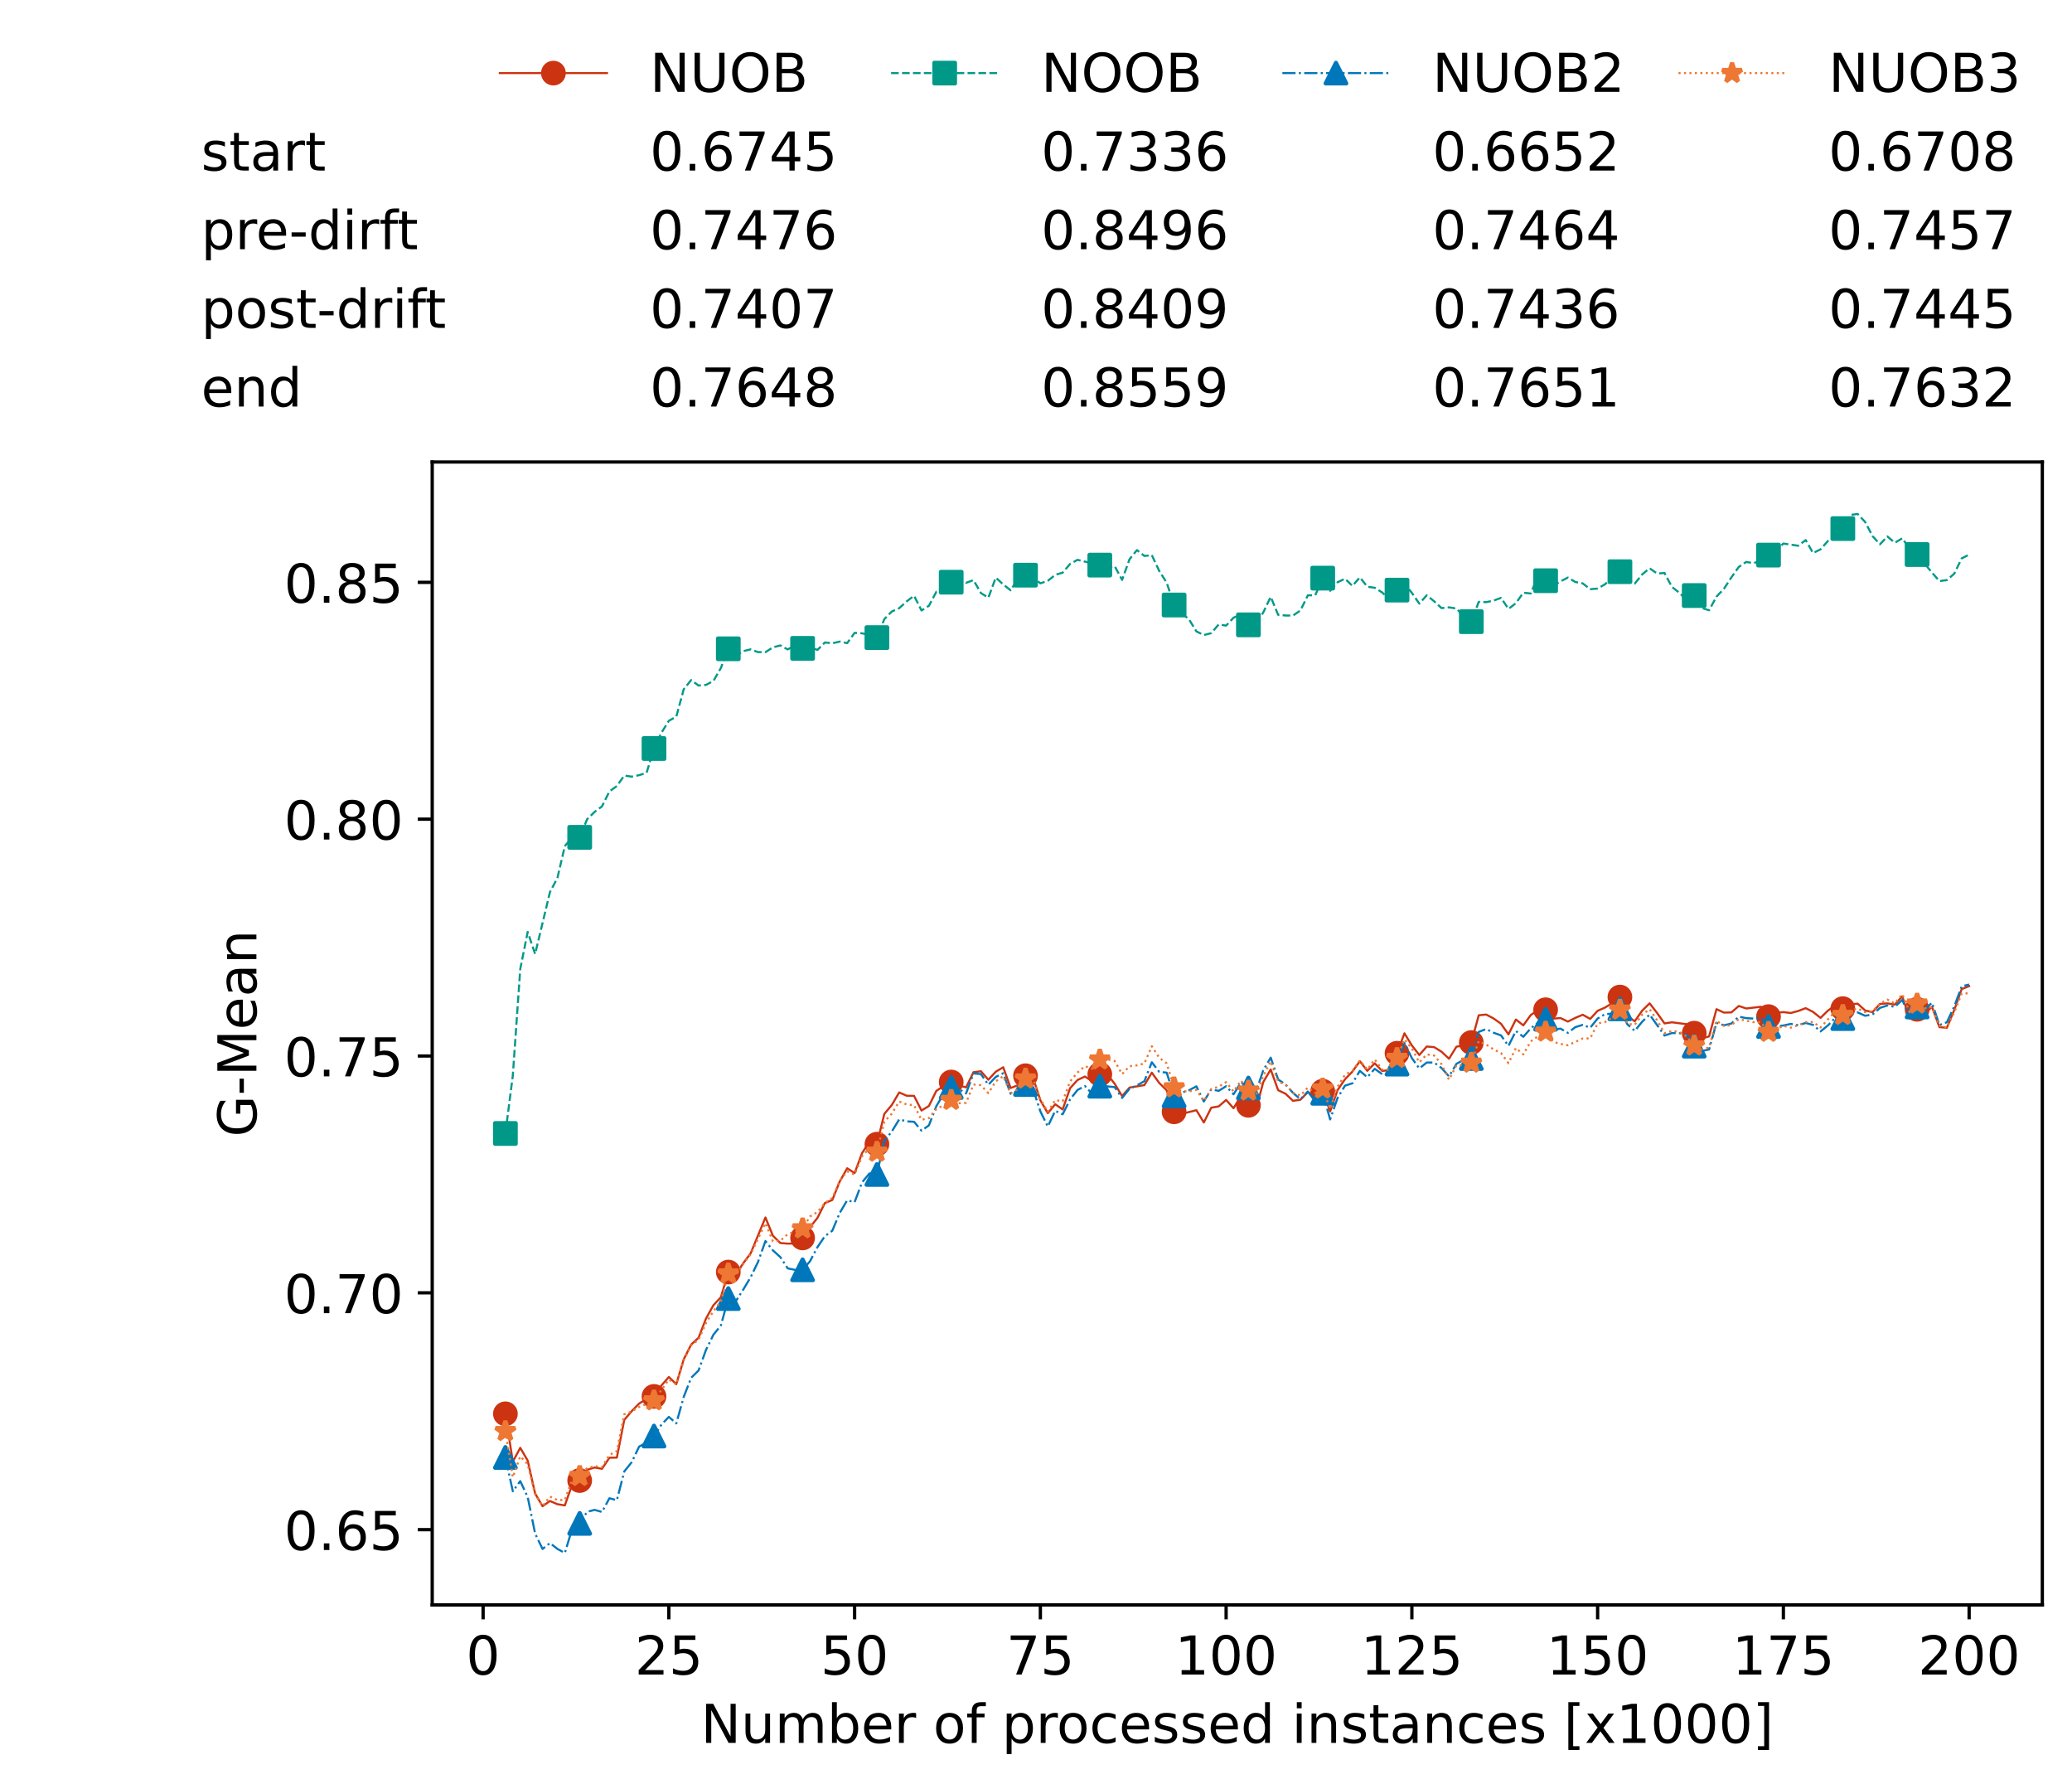 <?xml version="1.0" encoding="utf-8" standalone="no"?>
<!DOCTYPE svg PUBLIC "-//W3C//DTD SVG 1.1//EN"
  "http://www.w3.org/Graphics/SVG/1.1/DTD/svg11.dtd">
<!-- Created with matplotlib (https://matplotlib.org/) -->
<svg height="432.615pt" version="1.1" viewBox="0 0 502.65 432.615" width="502.65pt" xmlns="http://www.w3.org/2000/svg" xmlns:xlink="http://www.w3.org/1999/xlink">
 <defs>
  <style type="text/css">*{stroke-linecap:butt;stroke-linejoin:round;}</style>
 </defs>
 <g id="figure_1">
  <g id="patch_1">
   <path d="M 0 432.615 
L 502.65 432.615 
L 502.65 0 
L 0 0 
z
" style="fill:#ffffff;"/>
  </g>
  <g id="axes_1">
   <g id="patch_2">
    <path d="M 104.85 389.252 
L 495.45 389.252 
L 495.45 112.052 
L 104.85 112.052 
z
" style="fill:#ffffff;"/>
   </g>
   <g id="matplotlib.axis_1">
    <g id="xtick_1">
     <g id="line2d_1">
      <defs>
       <path d="M 0 0 
L 0 3.5 
" id="mcf672edc88" style="stroke:#000000;stroke-width:0.8;"/>
      </defs>
      <g>
       <use style="stroke:#000000;stroke-width:0.8;" x="117.197" xlink:href="#mcf672edc88" y="389.252"/>
      </g>
     </g>
     <g id="text_1">
      <!-- 0 -->
      <g transform="translate(113.061 406.13)scale(0.13 -0.13)">
       <defs>
        <path d="M 31.781 66.406 
Q 24.172 66.406 20.328 58.906 
Q 16.5 51.422 16.5 36.375 
Q 16.5 21.391 20.328 13.891 
Q 24.172 6.391 31.781 6.391 
Q 39.453 6.391 43.281 13.891 
Q 47.125 21.391 47.125 36.375 
Q 47.125 51.422 43.281 58.906 
Q 39.453 66.406 31.781 66.406 
z
M 31.781 74.219 
Q 44.047 74.219 50.516 64.516 
Q 56.984 54.828 56.984 36.375 
Q 56.984 17.969 50.516 8.266 
Q 44.047 -1.422 31.781 -1.422 
Q 19.531 -1.422 13.062 8.266 
Q 6.594 17.969 6.594 36.375 
Q 6.594 54.828 13.062 64.516 
Q 19.531 74.219 31.781 74.219 
z
" id="DejaVuSans-48"/>
       </defs>
       <use xlink:href="#DejaVuSans-48"/>
      </g>
     </g>
    </g>
    <g id="xtick_2">
     <g id="line2d_2">
      <g>
       <use style="stroke:#000000;stroke-width:0.8;" x="162.259" xlink:href="#mcf672edc88" y="389.252"/>
      </g>
     </g>
     <g id="text_2">
      <!-- 25 -->
      <g transform="translate(153.988 406.13)scale(0.13 -0.13)">
       <defs>
        <path d="M 19.188 8.297 
L 53.609 8.297 
L 53.609 0 
L 7.328 0 
L 7.328 8.297 
Q 12.938 14.109 22.625 23.891 
Q 32.328 33.688 34.812 36.531 
Q 39.547 41.844 41.422 45.531 
Q 43.312 49.219 43.312 52.781 
Q 43.312 58.594 39.234 62.25 
Q 35.156 65.922 28.609 65.922 
Q 23.969 65.922 18.812 64.312 
Q 13.672 62.703 7.812 59.422 
L 7.812 69.391 
Q 13.766 71.781 18.938 73 
Q 24.125 74.219 28.422 74.219 
Q 39.75 74.219 46.484 68.547 
Q 53.219 62.891 53.219 53.422 
Q 53.219 48.922 51.531 44.891 
Q 49.859 40.875 45.406 35.406 
Q 44.188 33.984 37.641 27.219 
Q 31.109 20.453 19.188 8.297 
z
" id="DejaVuSans-50"/>
        <path d="M 10.797 72.906 
L 49.516 72.906 
L 49.516 64.594 
L 19.828 64.594 
L 19.828 46.734 
Q 21.969 47.469 24.109 47.828 
Q 26.266 48.188 28.422 48.188 
Q 40.625 48.188 47.75 41.5 
Q 54.891 34.812 54.891 23.391 
Q 54.891 11.625 47.562 5.094 
Q 40.234 -1.422 26.906 -1.422 
Q 22.312 -1.422 17.547 -0.641 
Q 12.797 0.141 7.719 1.703 
L 7.719 11.625 
Q 12.109 9.234 16.797 8.062 
Q 21.484 6.891 26.703 6.891 
Q 35.156 6.891 40.078 11.328 
Q 45.016 15.766 45.016 23.391 
Q 45.016 31 40.078 35.438 
Q 35.156 39.891 26.703 39.891 
Q 22.75 39.891 18.812 39.016 
Q 14.891 38.141 10.797 36.281 
z
" id="DejaVuSans-53"/>
       </defs>
       <use xlink:href="#DejaVuSans-50"/>
       <use x="63.623" xlink:href="#DejaVuSans-53"/>
      </g>
     </g>
    </g>
    <g id="xtick_3">
     <g id="line2d_3">
      <g>
       <use style="stroke:#000000;stroke-width:0.8;" x="207.322" xlink:href="#mcf672edc88" y="389.252"/>
      </g>
     </g>
     <g id="text_3">
      <!-- 50 -->
      <g transform="translate(199.05 406.13)scale(0.13 -0.13)">
       <use xlink:href="#DejaVuSans-53"/>
       <use x="63.623" xlink:href="#DejaVuSans-48"/>
      </g>
     </g>
    </g>
    <g id="xtick_4">
     <g id="line2d_4">
      <g>
       <use style="stroke:#000000;stroke-width:0.8;" x="252.384" xlink:href="#mcf672edc88" y="389.252"/>
      </g>
     </g>
     <g id="text_4">
      <!-- 75 -->
      <g transform="translate(244.113 406.13)scale(0.13 -0.13)">
       <defs>
        <path d="M 8.203 72.906 
L 55.078 72.906 
L 55.078 68.703 
L 28.609 0 
L 18.312 0 
L 43.219 64.594 
L 8.203 64.594 
z
" id="DejaVuSans-55"/>
       </defs>
       <use xlink:href="#DejaVuSans-55"/>
       <use x="63.623" xlink:href="#DejaVuSans-53"/>
      </g>
     </g>
    </g>
    <g id="xtick_5">
     <g id="line2d_5">
      <g>
       <use style="stroke:#000000;stroke-width:0.8;" x="297.446" xlink:href="#mcf672edc88" y="389.252"/>
      </g>
     </g>
     <g id="text_5">
      <!-- 100 -->
      <g transform="translate(285.039 406.13)scale(0.13 -0.13)">
       <defs>
        <path d="M 12.406 8.297 
L 28.516 8.297 
L 28.516 63.922 
L 10.984 60.406 
L 10.984 69.391 
L 28.422 72.906 
L 38.281 72.906 
L 38.281 8.297 
L 54.391 8.297 
L 54.391 0 
L 12.406 0 
z
" id="DejaVuSans-49"/>
       </defs>
       <use xlink:href="#DejaVuSans-49"/>
       <use x="63.623" xlink:href="#DejaVuSans-48"/>
       <use x="127.246" xlink:href="#DejaVuSans-48"/>
      </g>
     </g>
    </g>
    <g id="xtick_6">
     <g id="line2d_6">
      <g>
       <use style="stroke:#000000;stroke-width:0.8;" x="342.509" xlink:href="#mcf672edc88" y="389.252"/>
      </g>
     </g>
     <g id="text_6">
      <!-- 125 -->
      <g transform="translate(330.102 406.13)scale(0.13 -0.13)">
       <use xlink:href="#DejaVuSans-49"/>
       <use x="63.623" xlink:href="#DejaVuSans-50"/>
       <use x="127.246" xlink:href="#DejaVuSans-53"/>
      </g>
     </g>
    </g>
    <g id="xtick_7">
     <g id="line2d_7">
      <g>
       <use style="stroke:#000000;stroke-width:0.8;" x="387.571" xlink:href="#mcf672edc88" y="389.252"/>
      </g>
     </g>
     <g id="text_7">
      <!-- 150 -->
      <g transform="translate(375.164 406.13)scale(0.13 -0.13)">
       <use xlink:href="#DejaVuSans-49"/>
       <use x="63.623" xlink:href="#DejaVuSans-53"/>
       <use x="127.246" xlink:href="#DejaVuSans-48"/>
      </g>
     </g>
    </g>
    <g id="xtick_8">
     <g id="line2d_8">
      <g>
       <use style="stroke:#000000;stroke-width:0.8;" x="432.633" xlink:href="#mcf672edc88" y="389.252"/>
      </g>
     </g>
     <g id="text_8">
      <!-- 175 -->
      <g transform="translate(420.226 406.13)scale(0.13 -0.13)">
       <use xlink:href="#DejaVuSans-49"/>
       <use x="63.623" xlink:href="#DejaVuSans-55"/>
       <use x="127.246" xlink:href="#DejaVuSans-53"/>
      </g>
     </g>
    </g>
    <g id="xtick_9">
     <g id="line2d_9">
      <g>
       <use style="stroke:#000000;stroke-width:0.8;" x="477.695" xlink:href="#mcf672edc88" y="389.252"/>
      </g>
     </g>
     <g id="text_9">
      <!-- 200 -->
      <g transform="translate(465.289 406.13)scale(0.13 -0.13)">
       <use xlink:href="#DejaVuSans-50"/>
       <use x="63.623" xlink:href="#DejaVuSans-48"/>
       <use x="127.246" xlink:href="#DejaVuSans-48"/>
      </g>
     </g>
    </g>
    <g id="text_10">
     <!-- Number of processed instances [x1000] -->
     <g transform="translate(170.025 422.711)scale(0.13 -0.13)">
      <defs>
       <path d="M 9.812 72.906 
L 23.094 72.906 
L 55.422 11.922 
L 55.422 72.906 
L 64.984 72.906 
L 64.984 0 
L 51.703 0 
L 19.391 60.984 
L 19.391 0 
L 9.812 0 
z
" id="DejaVuSans-78"/>
       <path d="M 8.5 21.578 
L 8.5 54.688 
L 17.484 54.688 
L 17.484 21.922 
Q 17.484 14.156 20.5 10.266 
Q 23.531 6.391 29.594 6.391 
Q 36.859 6.391 41.078 11.031 
Q 45.312 15.672 45.312 23.688 
L 45.312 54.688 
L 54.297 54.688 
L 54.297 0 
L 45.312 0 
L 45.312 8.406 
Q 42.047 3.422 37.719 1 
Q 33.406 -1.422 27.688 -1.422 
Q 18.266 -1.422 13.375 4.438 
Q 8.5 10.297 8.5 21.578 
z
M 31.109 56 
z
" id="DejaVuSans-117"/>
       <path d="M 52 44.188 
Q 55.375 50.25 60.062 53.125 
Q 64.75 56 71.094 56 
Q 79.641 56 84.281 50.016 
Q 88.922 44.047 88.922 33.016 
L 88.922 0 
L 79.891 0 
L 79.891 32.719 
Q 79.891 40.578 77.094 44.375 
Q 74.312 48.188 68.609 48.188 
Q 61.625 48.188 57.562 43.547 
Q 53.516 38.922 53.516 30.906 
L 53.516 0 
L 44.484 0 
L 44.484 32.719 
Q 44.484 40.625 41.703 44.406 
Q 38.922 48.188 33.109 48.188 
Q 26.219 48.188 22.156 43.531 
Q 18.109 38.875 18.109 30.906 
L 18.109 0 
L 9.078 0 
L 9.078 54.688 
L 18.109 54.688 
L 18.109 46.188 
Q 21.188 51.219 25.484 53.609 
Q 29.781 56 35.688 56 
Q 41.656 56 45.828 52.969 
Q 50 49.953 52 44.188 
z
" id="DejaVuSans-109"/>
       <path d="M 48.688 27.297 
Q 48.688 37.203 44.609 42.844 
Q 40.531 48.484 33.406 48.484 
Q 26.266 48.484 22.188 42.844 
Q 18.109 37.203 18.109 27.297 
Q 18.109 17.391 22.188 11.75 
Q 26.266 6.109 33.406 6.109 
Q 40.531 6.109 44.609 11.75 
Q 48.688 17.391 48.688 27.297 
z
M 18.109 46.391 
Q 20.953 51.266 25.266 53.625 
Q 29.594 56 35.594 56 
Q 45.562 56 51.781 48.094 
Q 58.016 40.188 58.016 27.297 
Q 58.016 14.406 51.781 6.484 
Q 45.562 -1.422 35.594 -1.422 
Q 29.594 -1.422 25.266 0.953 
Q 20.953 3.328 18.109 8.203 
L 18.109 0 
L 9.078 0 
L 9.078 75.984 
L 18.109 75.984 
z
" id="DejaVuSans-98"/>
       <path d="M 56.203 29.594 
L 56.203 25.203 
L 14.891 25.203 
Q 15.484 15.922 20.484 11.062 
Q 25.484 6.203 34.422 6.203 
Q 39.594 6.203 44.453 7.469 
Q 49.312 8.734 54.109 11.281 
L 54.109 2.781 
Q 49.266 0.734 44.188 -0.344 
Q 39.109 -1.422 33.891 -1.422 
Q 20.797 -1.422 13.156 6.188 
Q 5.516 13.812 5.516 26.812 
Q 5.516 40.234 12.766 48.109 
Q 20.016 56 32.328 56 
Q 43.359 56 49.781 48.891 
Q 56.203 41.797 56.203 29.594 
z
M 47.219 32.234 
Q 47.125 39.594 43.094 43.984 
Q 39.062 48.391 32.422 48.391 
Q 24.906 48.391 20.391 44.141 
Q 15.875 39.891 15.188 32.172 
z
" id="DejaVuSans-101"/>
       <path d="M 41.109 46.297 
Q 39.594 47.172 37.812 47.578 
Q 36.031 48 33.891 48 
Q 26.266 48 22.188 43.047 
Q 18.109 38.094 18.109 28.812 
L 18.109 0 
L 9.078 0 
L 9.078 54.688 
L 18.109 54.688 
L 18.109 46.188 
Q 20.953 51.172 25.484 53.578 
Q 30.031 56 36.531 56 
Q 37.453 56 38.578 55.875 
Q 39.703 55.766 41.062 55.516 
z
" id="DejaVuSans-114"/>
       <path id="DejaVuSans-32"/>
       <path d="M 30.609 48.391 
Q 23.391 48.391 19.188 42.75 
Q 14.984 37.109 14.984 27.297 
Q 14.984 17.484 19.156 11.844 
Q 23.344 6.203 30.609 6.203 
Q 37.797 6.203 41.984 11.859 
Q 46.188 17.531 46.188 27.297 
Q 46.188 37.016 41.984 42.703 
Q 37.797 48.391 30.609 48.391 
z
M 30.609 56 
Q 42.328 56 49.016 48.375 
Q 55.719 40.766 55.719 27.297 
Q 55.719 13.875 49.016 6.219 
Q 42.328 -1.422 30.609 -1.422 
Q 18.844 -1.422 12.172 6.219 
Q 5.516 13.875 5.516 27.297 
Q 5.516 40.766 12.172 48.375 
Q 18.844 56 30.609 56 
z
" id="DejaVuSans-111"/>
       <path d="M 37.109 75.984 
L 37.109 68.5 
L 28.516 68.5 
Q 23.688 68.5 21.797 66.547 
Q 19.922 64.594 19.922 59.516 
L 19.922 54.688 
L 34.719 54.688 
L 34.719 47.703 
L 19.922 47.703 
L 19.922 0 
L 10.891 0 
L 10.891 47.703 
L 2.297 47.703 
L 2.297 54.688 
L 10.891 54.688 
L 10.891 58.5 
Q 10.891 67.625 15.141 71.797 
Q 19.391 75.984 28.609 75.984 
z
" id="DejaVuSans-102"/>
       <path d="M 18.109 8.203 
L 18.109 -20.797 
L 9.078 -20.797 
L 9.078 54.688 
L 18.109 54.688 
L 18.109 46.391 
Q 20.953 51.266 25.266 53.625 
Q 29.594 56 35.594 56 
Q 45.562 56 51.781 48.094 
Q 58.016 40.188 58.016 27.297 
Q 58.016 14.406 51.781 6.484 
Q 45.562 -1.422 35.594 -1.422 
Q 29.594 -1.422 25.266 0.953 
Q 20.953 3.328 18.109 8.203 
z
M 48.688 27.297 
Q 48.688 37.203 44.609 42.844 
Q 40.531 48.484 33.406 48.484 
Q 26.266 48.484 22.188 42.844 
Q 18.109 37.203 18.109 27.297 
Q 18.109 17.391 22.188 11.75 
Q 26.266 6.109 33.406 6.109 
Q 40.531 6.109 44.609 11.75 
Q 48.688 17.391 48.688 27.297 
z
" id="DejaVuSans-112"/>
       <path d="M 48.781 52.594 
L 48.781 44.188 
Q 44.969 46.297 41.141 47.344 
Q 37.312 48.391 33.406 48.391 
Q 24.656 48.391 19.812 42.844 
Q 14.984 37.312 14.984 27.297 
Q 14.984 17.281 19.812 11.734 
Q 24.656 6.203 33.406 6.203 
Q 37.312 6.203 41.141 7.25 
Q 44.969 8.297 48.781 10.406 
L 48.781 2.094 
Q 45.016 0.344 40.984 -0.531 
Q 36.969 -1.422 32.422 -1.422 
Q 20.062 -1.422 12.781 6.344 
Q 5.516 14.109 5.516 27.297 
Q 5.516 40.672 12.859 48.328 
Q 20.219 56 33.016 56 
Q 37.156 56 41.109 55.141 
Q 45.062 54.297 48.781 52.594 
z
" id="DejaVuSans-99"/>
       <path d="M 44.281 53.078 
L 44.281 44.578 
Q 40.484 46.531 36.375 47.5 
Q 32.281 48.484 27.875 48.484 
Q 21.188 48.484 17.844 46.438 
Q 14.5 44.391 14.5 40.281 
Q 14.5 37.156 16.891 35.375 
Q 19.281 33.594 26.516 31.984 
L 29.594 31.297 
Q 39.156 29.25 43.188 25.516 
Q 47.219 21.781 47.219 15.094 
Q 47.219 7.469 41.188 3.016 
Q 35.156 -1.422 24.609 -1.422 
Q 20.219 -1.422 15.453 -0.562 
Q 10.688 0.297 5.422 2 
L 5.422 11.281 
Q 10.406 8.688 15.234 7.391 
Q 20.062 6.109 24.812 6.109 
Q 31.156 6.109 34.562 8.281 
Q 37.984 10.453 37.984 14.406 
Q 37.984 18.062 35.516 20.016 
Q 33.062 21.969 24.703 23.781 
L 21.578 24.516 
Q 13.234 26.266 9.516 29.906 
Q 5.812 33.547 5.812 39.891 
Q 5.812 47.609 11.281 51.797 
Q 16.75 56 26.812 56 
Q 31.781 56 36.172 55.266 
Q 40.578 54.547 44.281 53.078 
z
" id="DejaVuSans-115"/>
       <path d="M 45.406 46.391 
L 45.406 75.984 
L 54.391 75.984 
L 54.391 0 
L 45.406 0 
L 45.406 8.203 
Q 42.578 3.328 38.25 0.953 
Q 33.938 -1.422 27.875 -1.422 
Q 17.969 -1.422 11.734 6.484 
Q 5.516 14.406 5.516 27.297 
Q 5.516 40.188 11.734 48.094 
Q 17.969 56 27.875 56 
Q 33.938 56 38.25 53.625 
Q 42.578 51.266 45.406 46.391 
z
M 14.797 27.297 
Q 14.797 17.391 18.875 11.75 
Q 22.953 6.109 30.078 6.109 
Q 37.203 6.109 41.297 11.75 
Q 45.406 17.391 45.406 27.297 
Q 45.406 37.203 41.297 42.844 
Q 37.203 48.484 30.078 48.484 
Q 22.953 48.484 18.875 42.844 
Q 14.797 37.203 14.797 27.297 
z
" id="DejaVuSans-100"/>
       <path d="M 9.422 54.688 
L 18.406 54.688 
L 18.406 0 
L 9.422 0 
z
M 9.422 75.984 
L 18.406 75.984 
L 18.406 64.594 
L 9.422 64.594 
z
" id="DejaVuSans-105"/>
       <path d="M 54.891 33.016 
L 54.891 0 
L 45.906 0 
L 45.906 32.719 
Q 45.906 40.484 42.875 44.328 
Q 39.844 48.188 33.797 48.188 
Q 26.516 48.188 22.312 43.547 
Q 18.109 38.922 18.109 30.906 
L 18.109 0 
L 9.078 0 
L 9.078 54.688 
L 18.109 54.688 
L 18.109 46.188 
Q 21.344 51.125 25.703 53.562 
Q 30.078 56 35.797 56 
Q 45.219 56 50.047 50.172 
Q 54.891 44.344 54.891 33.016 
z
" id="DejaVuSans-110"/>
       <path d="M 18.312 70.219 
L 18.312 54.688 
L 36.812 54.688 
L 36.812 47.703 
L 18.312 47.703 
L 18.312 18.016 
Q 18.312 11.328 20.141 9.422 
Q 21.969 7.516 27.594 7.516 
L 36.812 7.516 
L 36.812 0 
L 27.594 0 
Q 17.188 0 13.234 3.875 
Q 9.281 7.766 9.281 18.016 
L 9.281 47.703 
L 2.688 47.703 
L 2.688 54.688 
L 9.281 54.688 
L 9.281 70.219 
z
" id="DejaVuSans-116"/>
       <path d="M 34.281 27.484 
Q 23.391 27.484 19.188 25 
Q 14.984 22.516 14.984 16.5 
Q 14.984 11.719 18.141 8.906 
Q 21.297 6.109 26.703 6.109 
Q 34.188 6.109 38.703 11.406 
Q 43.219 16.703 43.219 25.484 
L 43.219 27.484 
z
M 52.203 31.203 
L 52.203 0 
L 43.219 0 
L 43.219 8.297 
Q 40.141 3.328 35.547 0.953 
Q 30.953 -1.422 24.312 -1.422 
Q 15.922 -1.422 10.953 3.297 
Q 6 8.016 6 15.922 
Q 6 25.141 12.172 29.828 
Q 18.359 34.516 30.609 34.516 
L 43.219 34.516 
L 43.219 35.406 
Q 43.219 41.609 39.141 45 
Q 35.062 48.391 27.688 48.391 
Q 23 48.391 18.547 47.266 
Q 14.109 46.141 10.016 43.891 
L 10.016 52.203 
Q 14.938 54.109 19.578 55.047 
Q 24.219 56 28.609 56 
Q 40.484 56 46.344 49.844 
Q 52.203 43.703 52.203 31.203 
z
" id="DejaVuSans-97"/>
       <path d="M 8.594 75.984 
L 29.297 75.984 
L 29.297 69 
L 17.578 69 
L 17.578 -6.203 
L 29.297 -6.203 
L 29.297 -13.188 
L 8.594 -13.188 
z
" id="DejaVuSans-91"/>
       <path d="M 54.891 54.688 
L 35.109 28.078 
L 55.906 0 
L 45.312 0 
L 29.391 21.484 
L 13.484 0 
L 2.875 0 
L 24.125 28.609 
L 4.688 54.688 
L 15.281 54.688 
L 29.781 35.203 
L 44.281 54.688 
z
" id="DejaVuSans-120"/>
       <path d="M 30.422 75.984 
L 30.422 -13.188 
L 9.719 -13.188 
L 9.719 -6.203 
L 21.391 -6.203 
L 21.391 69 
L 9.719 69 
L 9.719 75.984 
z
" id="DejaVuSans-93"/>
      </defs>
      <use xlink:href="#DejaVuSans-78"/>
      <use x="74.805" xlink:href="#DejaVuSans-117"/>
      <use x="138.184" xlink:href="#DejaVuSans-109"/>
      <use x="235.596" xlink:href="#DejaVuSans-98"/>
      <use x="299.072" xlink:href="#DejaVuSans-101"/>
      <use x="360.596" xlink:href="#DejaVuSans-114"/>
      <use x="401.709" xlink:href="#DejaVuSans-32"/>
      <use x="433.496" xlink:href="#DejaVuSans-111"/>
      <use x="494.678" xlink:href="#DejaVuSans-102"/>
      <use x="529.883" xlink:href="#DejaVuSans-32"/>
      <use x="561.67" xlink:href="#DejaVuSans-112"/>
      <use x="625.146" xlink:href="#DejaVuSans-114"/>
      <use x="664.01" xlink:href="#DejaVuSans-111"/>
      <use x="725.191" xlink:href="#DejaVuSans-99"/>
      <use x="780.172" xlink:href="#DejaVuSans-101"/>
      <use x="841.695" xlink:href="#DejaVuSans-115"/>
      <use x="893.795" xlink:href="#DejaVuSans-115"/>
      <use x="945.895" xlink:href="#DejaVuSans-101"/>
      <use x="1007.418" xlink:href="#DejaVuSans-100"/>
      <use x="1070.895" xlink:href="#DejaVuSans-32"/>
      <use x="1102.682" xlink:href="#DejaVuSans-105"/>
      <use x="1130.465" xlink:href="#DejaVuSans-110"/>
      <use x="1193.844" xlink:href="#DejaVuSans-115"/>
      <use x="1245.943" xlink:href="#DejaVuSans-116"/>
      <use x="1285.152" xlink:href="#DejaVuSans-97"/>
      <use x="1346.432" xlink:href="#DejaVuSans-110"/>
      <use x="1409.811" xlink:href="#DejaVuSans-99"/>
      <use x="1464.791" xlink:href="#DejaVuSans-101"/>
      <use x="1526.314" xlink:href="#DejaVuSans-115"/>
      <use x="1578.414" xlink:href="#DejaVuSans-32"/>
      <use x="1610.201" xlink:href="#DejaVuSans-91"/>
      <use x="1649.215" xlink:href="#DejaVuSans-120"/>
      <use x="1708.395" xlink:href="#DejaVuSans-49"/>
      <use x="1772.018" xlink:href="#DejaVuSans-48"/>
      <use x="1835.641" xlink:href="#DejaVuSans-48"/>
      <use x="1899.264" xlink:href="#DejaVuSans-48"/>
      <use x="1962.887" xlink:href="#DejaVuSans-93"/>
     </g>
    </g>
   </g>
   <g id="matplotlib.axis_2">
    <g id="ytick_1">
     <g id="line2d_10">
      <defs>
       <path d="M 0 0 
L -3.5 0 
" id="mda9b6ab529" style="stroke:#000000;stroke-width:0.8;"/>
      </defs>
      <g>
       <use style="stroke:#000000;stroke-width:0.8;" x="104.85" xlink:href="#mda9b6ab529" y="370.993"/>
      </g>
     </g>
     <g id="text_11">
      <!-- 0.65 -->
      <g transform="translate(68.905 375.932)scale(0.13 -0.13)">
       <defs>
        <path d="M 10.688 12.406 
L 21 12.406 
L 21 0 
L 10.688 0 
z
" id="DejaVuSans-46"/>
        <path d="M 33.016 40.375 
Q 26.375 40.375 22.484 35.828 
Q 18.609 31.297 18.609 23.391 
Q 18.609 15.531 22.484 10.953 
Q 26.375 6.391 33.016 6.391 
Q 39.656 6.391 43.531 10.953 
Q 47.406 15.531 47.406 23.391 
Q 47.406 31.297 43.531 35.828 
Q 39.656 40.375 33.016 40.375 
z
M 52.594 71.297 
L 52.594 62.312 
Q 48.875 64.062 45.094 64.984 
Q 41.312 65.922 37.594 65.922 
Q 27.828 65.922 22.672 59.328 
Q 17.531 52.734 16.797 39.406 
Q 19.672 43.656 24.016 45.922 
Q 28.375 48.188 33.594 48.188 
Q 44.578 48.188 50.953 41.516 
Q 57.328 34.859 57.328 23.391 
Q 57.328 12.156 50.688 5.359 
Q 44.047 -1.422 33.016 -1.422 
Q 20.359 -1.422 13.672 8.266 
Q 6.984 17.969 6.984 36.375 
Q 6.984 53.656 15.188 63.938 
Q 23.391 74.219 37.203 74.219 
Q 40.922 74.219 44.703 73.484 
Q 48.484 72.75 52.594 71.297 
z
" id="DejaVuSans-54"/>
       </defs>
       <use xlink:href="#DejaVuSans-48"/>
       <use x="63.623" xlink:href="#DejaVuSans-46"/>
       <use x="95.41" xlink:href="#DejaVuSans-54"/>
       <use x="159.033" xlink:href="#DejaVuSans-53"/>
      </g>
     </g>
    </g>
    <g id="ytick_2">
     <g id="line2d_11">
      <g>
       <use style="stroke:#000000;stroke-width:0.8;" x="104.85" xlink:href="#mda9b6ab529" y="313.554"/>
      </g>
     </g>
     <g id="text_12">
      <!-- 0.70 -->
      <g transform="translate(68.905 318.493)scale(0.13 -0.13)">
       <use xlink:href="#DejaVuSans-48"/>
       <use x="63.623" xlink:href="#DejaVuSans-46"/>
       <use x="95.41" xlink:href="#DejaVuSans-55"/>
       <use x="159.033" xlink:href="#DejaVuSans-48"/>
      </g>
     </g>
    </g>
    <g id="ytick_3">
     <g id="line2d_12">
      <g>
       <use style="stroke:#000000;stroke-width:0.8;" x="104.85" xlink:href="#mda9b6ab529" y="256.115"/>
      </g>
     </g>
     <g id="text_13">
      <!-- 0.75 -->
      <g transform="translate(68.905 261.054)scale(0.13 -0.13)">
       <use xlink:href="#DejaVuSans-48"/>
       <use x="63.623" xlink:href="#DejaVuSans-46"/>
       <use x="95.41" xlink:href="#DejaVuSans-55"/>
       <use x="159.033" xlink:href="#DejaVuSans-53"/>
      </g>
     </g>
    </g>
    <g id="ytick_4">
     <g id="line2d_13">
      <g>
       <use style="stroke:#000000;stroke-width:0.8;" x="104.85" xlink:href="#mda9b6ab529" y="198.677"/>
      </g>
     </g>
     <g id="text_14">
      <!-- 0.80 -->
      <g transform="translate(68.905 203.616)scale(0.13 -0.13)">
       <defs>
        <path d="M 31.781 34.625 
Q 24.75 34.625 20.719 30.859 
Q 16.703 27.094 16.703 20.516 
Q 16.703 13.922 20.719 10.156 
Q 24.75 6.391 31.781 6.391 
Q 38.812 6.391 42.859 10.172 
Q 46.922 13.969 46.922 20.516 
Q 46.922 27.094 42.891 30.859 
Q 38.875 34.625 31.781 34.625 
z
M 21.922 38.812 
Q 15.578 40.375 12.031 44.719 
Q 8.5 49.078 8.5 55.328 
Q 8.5 64.062 14.719 69.141 
Q 20.953 74.219 31.781 74.219 
Q 42.672 74.219 48.875 69.141 
Q 55.078 64.062 55.078 55.328 
Q 55.078 49.078 51.531 44.719 
Q 48 40.375 41.703 38.812 
Q 48.828 37.156 52.797 32.312 
Q 56.781 27.484 56.781 20.516 
Q 56.781 9.906 50.312 4.234 
Q 43.844 -1.422 31.781 -1.422 
Q 19.734 -1.422 13.25 4.234 
Q 6.781 9.906 6.781 20.516 
Q 6.781 27.484 10.781 32.312 
Q 14.797 37.156 21.922 38.812 
z
M 18.312 54.391 
Q 18.312 48.734 21.844 45.562 
Q 25.391 42.391 31.781 42.391 
Q 38.141 42.391 41.719 45.562 
Q 45.312 48.734 45.312 54.391 
Q 45.312 60.062 41.719 63.234 
Q 38.141 66.406 31.781 66.406 
Q 25.391 66.406 21.844 63.234 
Q 18.312 60.062 18.312 54.391 
z
" id="DejaVuSans-56"/>
       </defs>
       <use xlink:href="#DejaVuSans-48"/>
       <use x="63.623" xlink:href="#DejaVuSans-46"/>
       <use x="95.41" xlink:href="#DejaVuSans-56"/>
       <use x="159.033" xlink:href="#DejaVuSans-48"/>
      </g>
     </g>
    </g>
    <g id="ytick_5">
     <g id="line2d_14">
      <g>
       <use style="stroke:#000000;stroke-width:0.8;" x="104.85" xlink:href="#mda9b6ab529" y="141.238"/>
      </g>
     </g>
     <g id="text_15">
      <!-- 0.85 -->
      <g transform="translate(68.905 146.177)scale(0.13 -0.13)">
       <use xlink:href="#DejaVuSans-48"/>
       <use x="63.623" xlink:href="#DejaVuSans-46"/>
       <use x="95.41" xlink:href="#DejaVuSans-56"/>
       <use x="159.033" xlink:href="#DejaVuSans-53"/>
      </g>
     </g>
    </g>
    <g id="text_16">
     <!-- G-Mean -->
     <g transform="translate(62.201 275.744)rotate(-90)scale(0.13 -0.13)">
      <defs>
       <path d="M 59.516 10.406 
L 59.516 29.984 
L 43.406 29.984 
L 43.406 38.094 
L 69.281 38.094 
L 69.281 6.781 
Q 63.578 2.734 56.688 0.656 
Q 49.812 -1.422 42 -1.422 
Q 24.906 -1.422 15.25 8.562 
Q 5.609 18.562 5.609 36.375 
Q 5.609 54.25 15.25 64.234 
Q 24.906 74.219 42 74.219 
Q 49.125 74.219 55.547 72.453 
Q 61.969 70.703 67.391 67.281 
L 67.391 56.781 
Q 61.922 61.422 55.766 63.766 
Q 49.609 66.109 42.828 66.109 
Q 29.438 66.109 22.719 58.641 
Q 16.016 51.172 16.016 36.375 
Q 16.016 21.625 22.719 14.156 
Q 29.438 6.688 42.828 6.688 
Q 48.047 6.688 52.141 7.594 
Q 56.25 8.5 59.516 10.406 
z
" id="DejaVuSans-71"/>
       <path d="M 4.891 31.391 
L 31.203 31.391 
L 31.203 23.391 
L 4.891 23.391 
z
" id="DejaVuSans-45"/>
       <path d="M 9.812 72.906 
L 24.516 72.906 
L 43.109 23.297 
L 61.812 72.906 
L 76.516 72.906 
L 76.516 0 
L 66.891 0 
L 66.891 64.016 
L 48.094 14.016 
L 38.188 14.016 
L 19.391 64.016 
L 19.391 0 
L 9.812 0 
z
" id="DejaVuSans-77"/>
      </defs>
      <use xlink:href="#DejaVuSans-71"/>
      <use x="77.49" xlink:href="#DejaVuSans-45"/>
      <use x="113.574" xlink:href="#DejaVuSans-77"/>
      <use x="199.854" xlink:href="#DejaVuSans-101"/>
      <use x="261.377" xlink:href="#DejaVuSans-97"/>
      <use x="322.656" xlink:href="#DejaVuSans-110"/>
     </g>
    </g>
   </g>
   <g id="line2d_15"/>
   <g id="line2d_16"/>
   <g id="line2d_17"/>
   <g id="line2d_18"/>
   <g id="line2d_19"/>
   <g id="line2d_20">
    <path clip-path="url(#p19003d6e21)" d="M 122.605 342.897 
L 124.407 354.509 
L 126.21 351.149 
L 128.012 354.24 
L 129.815 362.213 
L 131.617 365.312 
L 133.419 364.047 
L 135.222 364.819 
L 137.024 365.111 
L 138.827 359.987 
L 140.629 359.078 
L 142.432 356.474 
L 144.234 355.92 
L 146.037 356.234 
L 147.839 353.553 
L 149.642 353.514 
L 151.444 344.364 
L 153.247 342.253 
L 155.049 340.401 
L 156.852 339.306 
L 158.654 338.678 
L 160.457 336.021 
L 162.259 333.972 
L 164.062 335.702 
L 165.864 329.692 
L 167.667 326.108 
L 169.469 324.445 
L 171.272 319.79 
L 173.074 316.552 
L 174.877 314.623 
L 176.679 308.52 
L 178.482 309.147 
L 180.284 306.401 
L 182.087 303.999 
L 185.692 295.28 
L 187.494 299.701 
L 189.297 301.474 
L 191.099 301.621 
L 192.902 301.591 
L 194.704 300.237 
L 196.507 297.642 
L 198.309 295.378 
L 200.112 291.772 
L 201.914 291.04 
L 203.717 286.538 
L 205.519 283.344 
L 207.322 284.517 
L 209.124 279.684 
L 210.927 276.835 
L 212.729 277.506 
L 214.532 270.161 
L 216.334 268.012 
L 218.137 264.955 
L 219.939 265.748 
L 221.742 265.787 
L 223.544 269.341 
L 225.347 268.236 
L 227.149 264.578 
L 228.952 263.361 
L 230.754 262.424 
L 232.557 263.224 
L 234.359 263.724 
L 236.162 260.047 
L 237.964 259.815 
L 239.767 261.873 
L 241.569 259.923 
L 243.372 258.845 
L 245.174 263.876 
L 246.976 263.198 
L 248.779 260.904 
L 250.581 261.288 
L 252.384 266.864 
L 254.186 269.981 
L 255.989 267.817 
L 257.791 269.079 
L 259.594 263.932 
L 261.396 261.934 
L 263.199 261.095 
L 265.001 262.264 
L 266.804 260.554 
L 268.606 260.548 
L 270.409 262.859 
L 272.211 265.832 
L 274.014 263.782 
L 277.619 263.175 
L 279.421 260.151 
L 281.224 262.66 
L 283.026 264.426 
L 284.829 269.65 
L 286.631 270.152 
L 290.236 269.265 
L 292.039 272.234 
L 293.841 268.651 
L 295.644 268.338 
L 297.446 266.78 
L 299.249 268.785 
L 301.051 265.814 
L 302.854 268.074 
L 304.656 269.227 
L 306.459 262.433 
L 308.261 259.385 
L 310.064 264.406 
L 311.866 265.275 
L 313.669 266.992 
L 315.471 266.723 
L 317.274 264.881 
L 319.076 265.909 
L 320.879 264.651 
L 322.681 269.553 
L 324.484 264.382 
L 326.286 261.761 
L 328.089 259.887 
L 329.891 257.373 
L 331.694 259.718 
L 333.496 257.895 
L 335.299 259.735 
L 337.101 259.536 
L 338.904 255.446 
L 340.706 250.612 
L 342.509 253.553 
L 344.311 255.879 
L 346.114 253.819 
L 347.916 253.967 
L 349.719 255.091 
L 351.521 256.779 
L 353.324 253.856 
L 355.126 253.541 
L 356.928 252.851 
L 358.731 246.239 
L 360.533 246.064 
L 362.336 247.014 
L 364.138 248.302 
L 365.941 250.873 
L 367.743 247.27 
L 369.546 248.681 
L 371.348 246.184 
L 373.151 244.948 
L 374.953 244.903 
L 376.756 247.06 
L 378.558 246.91 
L 380.361 247.768 
L 382.163 246.87 
L 383.966 246.108 
L 385.768 247.121 
L 387.571 245.156 
L 389.373 244.368 
L 391.176 243.254 
L 392.978 241.824 
L 394.781 246.481 
L 396.583 247.68 
L 398.386 245.103 
L 400.188 243.347 
L 401.991 245.677 
L 403.793 248.209 
L 405.596 247.943 
L 409.201 248.403 
L 411.003 250.58 
L 412.806 251.879 
L 414.608 251.363 
L 416.411 244.756 
L 418.213 245.59 
L 420.016 245.543 
L 421.818 243.983 
L 423.621 244.592 
L 427.226 244.176 
L 429.028 246.571 
L 430.831 245.649 
L 432.633 245.471 
L 434.436 245.687 
L 436.238 245.199 
L 438.041 244.514 
L 439.843 245.429 
L 441.646 246.873 
L 443.448 245.098 
L 445.251 243.841 
L 447.053 244.632 
L 448.856 243.579 
L 450.658 243.429 
L 452.461 245.067 
L 454.263 245.483 
L 456.066 243.488 
L 457.868 243.352 
L 459.671 243.636 
L 461.473 241.632 
L 463.276 247.065 
L 465.078 244.783 
L 466.881 245.916 
L 468.683 244.183 
L 470.485 249.116 
L 472.288 249.272 
L 474.09 244.949 
L 475.893 239.876 
L 477.695 239.171 
L 477.695 239.171 
" style="fill:none;stroke:#cc3311;stroke-linecap:square;stroke-width:0.5;"/>
    <defs>
     <path d="M 0 2.5 
C 0.663 2.5 1.299 2.237 1.768 1.768 
C 2.237 1.299 2.5 0.663 2.5 0 
C 2.5 -0.663 2.237 -1.299 1.768 -1.768 
C 1.299 -2.237 0.663 -2.5 0 -2.5 
C -0.663 -2.5 -1.299 -2.237 -1.768 -1.768 
C -2.237 -1.299 -2.5 -0.663 -2.5 0 
C -2.5 0.663 -2.237 1.299 -1.768 1.768 
C -1.299 2.237 -0.663 2.5 0 2.5 
z
" id="md68771d114" style="stroke:#cc3311;"/>
    </defs>
    <g clip-path="url(#p19003d6e21)">
     <use style="fill:#cc3311;stroke:#cc3311;" x="122.605" xlink:href="#md68771d114" y="342.897"/>
     <use style="fill:#cc3311;stroke:#cc3311;" x="140.629" xlink:href="#md68771d114" y="359.078"/>
     <use style="fill:#cc3311;stroke:#cc3311;" x="158.654" xlink:href="#md68771d114" y="338.678"/>
     <use style="fill:#cc3311;stroke:#cc3311;" x="176.679" xlink:href="#md68771d114" y="308.52"/>
     <use style="fill:#cc3311;stroke:#cc3311;" x="194.704" xlink:href="#md68771d114" y="300.237"/>
     <use style="fill:#cc3311;stroke:#cc3311;" x="212.729" xlink:href="#md68771d114" y="277.506"/>
     <use style="fill:#cc3311;stroke:#cc3311;" x="230.754" xlink:href="#md68771d114" y="262.424"/>
     <use style="fill:#cc3311;stroke:#cc3311;" x="248.779" xlink:href="#md68771d114" y="260.904"/>
     <use style="fill:#cc3311;stroke:#cc3311;" x="266.804" xlink:href="#md68771d114" y="260.554"/>
     <use style="fill:#cc3311;stroke:#cc3311;" x="284.829" xlink:href="#md68771d114" y="269.65"/>
     <use style="fill:#cc3311;stroke:#cc3311;" x="302.854" xlink:href="#md68771d114" y="268.074"/>
     <use style="fill:#cc3311;stroke:#cc3311;" x="320.879" xlink:href="#md68771d114" y="264.651"/>
     <use style="fill:#cc3311;stroke:#cc3311;" x="338.904" xlink:href="#md68771d114" y="255.446"/>
     <use style="fill:#cc3311;stroke:#cc3311;" x="356.928" xlink:href="#md68771d114" y="252.851"/>
     <use style="fill:#cc3311;stroke:#cc3311;" x="374.953" xlink:href="#md68771d114" y="244.903"/>
     <use style="fill:#cc3311;stroke:#cc3311;" x="392.978" xlink:href="#md68771d114" y="241.824"/>
     <use style="fill:#cc3311;stroke:#cc3311;" x="411.003" xlink:href="#md68771d114" y="250.58"/>
     <use style="fill:#cc3311;stroke:#cc3311;" x="429.028" xlink:href="#md68771d114" y="246.571"/>
     <use style="fill:#cc3311;stroke:#cc3311;" x="447.053" xlink:href="#md68771d114" y="244.632"/>
     <use style="fill:#cc3311;stroke:#cc3311;" x="465.078" xlink:href="#md68771d114" y="244.783"/>
    </g>
   </g>
   <g id="line2d_21"/>
   <g id="line2d_22"/>
   <g id="line2d_23"/>
   <g id="line2d_24"/>
   <g id="line2d_25">
    <path clip-path="url(#p19003d6e21)" d="M 122.605 274.904 
L 124.407 260.836 
L 126.21 235.018 
L 128.012 226.017 
L 129.815 231.383 
L 133.419 216.344 
L 135.222 212.948 
L 137.024 205.213 
L 138.827 203.055 
L 140.629 203.083 
L 142.432 198.689 
L 144.234 196.926 
L 146.037 195.572 
L 147.839 191.948 
L 149.642 190.644 
L 151.444 188.099 
L 153.247 188.362 
L 155.049 188.007 
L 156.852 187.443 
L 158.654 181.543 
L 160.457 177.721 
L 162.259 174.818 
L 164.062 173.812 
L 165.864 167.176 
L 167.667 164.944 
L 169.469 166.267 
L 171.272 166.106 
L 173.074 165.152 
L 174.877 162.019 
L 176.679 157.356 
L 178.482 159.086 
L 180.284 157.926 
L 182.087 157.49 
L 183.889 158.162 
L 185.692 158.17 
L 187.494 157.005 
L 189.297 156.538 
L 191.099 157.506 
L 192.902 156.504 
L 194.704 157.247 
L 196.507 156.897 
L 198.309 157.63 
L 200.112 155.819 
L 201.914 156.022 
L 203.717 155.605 
L 205.519 155.983 
L 207.322 153.489 
L 209.124 153.602 
L 210.927 154 
L 212.729 154.645 
L 214.532 150.154 
L 216.334 148.316 
L 218.137 147.507 
L 219.939 145.873 
L 221.742 144.482 
L 223.544 148.06 
L 225.347 146.924 
L 227.149 143.527 
L 228.952 143.741 
L 230.754 141.204 
L 232.557 140.388 
L 234.359 141.351 
L 236.162 140.701 
L 237.964 143.836 
L 239.767 144.961 
L 241.569 140.09 
L 243.372 141.745 
L 245.174 143.173 
L 246.976 140.347 
L 248.779 139.495 
L 250.581 140.002 
L 252.384 141.479 
L 254.186 140.873 
L 255.989 139.417 
L 257.791 138.892 
L 259.594 136.77 
L 261.396 135.778 
L 266.804 137.057 
L 268.606 137.646 
L 270.409 137.298 
L 272.211 140.647 
L 274.014 135.626 
L 275.816 133.417 
L 277.619 134.836 
L 279.421 134.636 
L 281.224 138.488 
L 283.026 141.31 
L 284.829 146.732 
L 286.631 148.691 
L 288.434 150.205 
L 290.236 153.127 
L 292.039 154.027 
L 293.841 153.559 
L 295.644 151.445 
L 297.446 151.733 
L 299.249 149.816 
L 301.051 149.001 
L 302.854 151.547 
L 304.656 151.186 
L 306.459 148.544 
L 308.261 144.753 
L 310.064 149.11 
L 311.866 149.279 
L 313.669 149.296 
L 315.471 148.059 
L 317.274 144.391 
L 319.076 144.357 
L 320.879 140.223 
L 322.681 143.292 
L 324.484 141.214 
L 326.286 140.36 
L 328.089 142.1 
L 329.891 140.028 
L 331.694 142.29 
L 333.496 142.557 
L 335.299 143.683 
L 337.101 145.4 
L 338.904 143.122 
L 340.706 141.541 
L 342.509 143.794 
L 344.311 146.397 
L 346.114 144.372 
L 347.916 145.841 
L 349.719 147.49 
L 351.521 147.302 
L 353.324 147.593 
L 355.126 149.524 
L 356.928 150.776 
L 358.731 145.96 
L 360.533 146.043 
L 362.336 145.666 
L 364.138 145.003 
L 365.941 147.68 
L 367.743 146.295 
L 369.546 143.752 
L 371.348 143.943 
L 373.151 139.535 
L 376.756 142.129 
L 378.558 141.009 
L 380.361 140.08 
L 382.163 141.152 
L 383.966 141.5 
L 385.768 142.899 
L 387.571 142.745 
L 389.373 141.704 
L 391.176 139.967 
L 392.978 138.66 
L 394.781 140.548 
L 396.583 141.542 
L 398.386 139.299 
L 400.188 137.827 
L 401.991 139.1 
L 403.793 138.97 
L 405.596 142.349 
L 407.398 143.767 
L 409.201 145.588 
L 411.003 144.445 
L 412.806 147.437 
L 414.608 148.012 
L 416.411 144.701 
L 418.213 142.811 
L 420.016 140.033 
L 421.818 137.5 
L 423.621 136.292 
L 425.423 136.59 
L 427.226 135.926 
L 429.028 134.628 
L 430.831 133.537 
L 432.633 131.828 
L 436.238 132.362 
L 438.041 130.985 
L 439.843 134.143 
L 441.646 133.228 
L 443.448 131.197 
L 445.251 130.461 
L 447.053 128.201 
L 448.856 124.902 
L 450.658 124.652 
L 452.461 126.591 
L 454.263 130.02 
L 456.066 132.016 
L 457.868 130.104 
L 459.671 131.644 
L 461.473 130.552 
L 463.276 133.111 
L 465.078 134.495 
L 468.683 138.872 
L 470.485 140.932 
L 472.288 140.697 
L 474.09 139.135 
L 475.893 135.424 
L 477.695 134.517 
L 477.695 134.517 
" style="fill:none;stroke:#009988;stroke-dasharray:1.85,0.8;stroke-dashoffset:0;stroke-width:0.5;"/>
    <defs>
     <path d="M -2.5 2.5 
L 2.5 2.5 
L 2.5 -2.5 
L -2.5 -2.5 
z
" id="m6259a188ab" style="stroke:#009988;stroke-linejoin:miter;"/>
    </defs>
    <g clip-path="url(#p19003d6e21)">
     <use style="fill:#009988;stroke:#009988;stroke-linejoin:miter;" x="122.605" xlink:href="#m6259a188ab" y="274.904"/>
     <use style="fill:#009988;stroke:#009988;stroke-linejoin:miter;" x="140.629" xlink:href="#m6259a188ab" y="203.083"/>
     <use style="fill:#009988;stroke:#009988;stroke-linejoin:miter;" x="158.654" xlink:href="#m6259a188ab" y="181.543"/>
     <use style="fill:#009988;stroke:#009988;stroke-linejoin:miter;" x="176.679" xlink:href="#m6259a188ab" y="157.356"/>
     <use style="fill:#009988;stroke:#009988;stroke-linejoin:miter;" x="194.704" xlink:href="#m6259a188ab" y="157.247"/>
     <use style="fill:#009988;stroke:#009988;stroke-linejoin:miter;" x="212.729" xlink:href="#m6259a188ab" y="154.645"/>
     <use style="fill:#009988;stroke:#009988;stroke-linejoin:miter;" x="230.754" xlink:href="#m6259a188ab" y="141.204"/>
     <use style="fill:#009988;stroke:#009988;stroke-linejoin:miter;" x="248.779" xlink:href="#m6259a188ab" y="139.495"/>
     <use style="fill:#009988;stroke:#009988;stroke-linejoin:miter;" x="266.804" xlink:href="#m6259a188ab" y="137.057"/>
     <use style="fill:#009988;stroke:#009988;stroke-linejoin:miter;" x="284.829" xlink:href="#m6259a188ab" y="146.732"/>
     <use style="fill:#009988;stroke:#009988;stroke-linejoin:miter;" x="302.854" xlink:href="#m6259a188ab" y="151.547"/>
     <use style="fill:#009988;stroke:#009988;stroke-linejoin:miter;" x="320.879" xlink:href="#m6259a188ab" y="140.223"/>
     <use style="fill:#009988;stroke:#009988;stroke-linejoin:miter;" x="338.904" xlink:href="#m6259a188ab" y="143.122"/>
     <use style="fill:#009988;stroke:#009988;stroke-linejoin:miter;" x="356.928" xlink:href="#m6259a188ab" y="150.776"/>
     <use style="fill:#009988;stroke:#009988;stroke-linejoin:miter;" x="374.953" xlink:href="#m6259a188ab" y="140.844"/>
     <use style="fill:#009988;stroke:#009988;stroke-linejoin:miter;" x="392.978" xlink:href="#m6259a188ab" y="138.66"/>
     <use style="fill:#009988;stroke:#009988;stroke-linejoin:miter;" x="411.003" xlink:href="#m6259a188ab" y="144.445"/>
     <use style="fill:#009988;stroke:#009988;stroke-linejoin:miter;" x="429.028" xlink:href="#m6259a188ab" y="134.628"/>
     <use style="fill:#009988;stroke:#009988;stroke-linejoin:miter;" x="447.053" xlink:href="#m6259a188ab" y="128.201"/>
     <use style="fill:#009988;stroke:#009988;stroke-linejoin:miter;" x="465.078" xlink:href="#m6259a188ab" y="134.495"/>
    </g>
   </g>
   <g id="line2d_26"/>
   <g id="line2d_27"/>
   <g id="line2d_28"/>
   <g id="line2d_29"/>
   <g id="line2d_30">
    <path clip-path="url(#p19003d6e21)" d="M 122.605 353.477 
L 124.407 361.683 
L 126.21 359.218 
L 128.012 363.08 
L 129.815 371.944 
L 131.617 375.68 
L 133.419 374.244 
L 135.222 375.662 
L 137.024 376.652 
L 138.827 370.725 
L 140.629 369.464 
L 142.432 366.673 
L 144.234 366.201 
L 146.037 366.703 
L 147.839 363.374 
L 149.642 363.848 
L 151.444 356.875 
L 153.247 354.626 
L 155.049 350.841 
L 156.852 349.863 
L 158.654 348.286 
L 160.457 345.525 
L 162.259 343.65 
L 164.062 345.222 
L 165.864 338.798 
L 167.667 334.164 
L 169.469 332.384 
L 171.272 327.386 
L 173.074 323.701 
L 174.877 321.47 
L 176.679 314.947 
L 178.482 315.597 
L 180.284 312.798 
L 182.087 309.787 
L 183.889 306.067 
L 185.692 300.996 
L 187.494 303.25 
L 189.297 304.883 
L 191.099 307.632 
L 192.902 307.991 
L 194.704 307.972 
L 196.507 305.891 
L 198.309 302.472 
L 200.112 299.808 
L 201.914 298.487 
L 203.717 294.156 
L 205.519 291.112 
L 207.322 291.563 
L 209.124 286.774 
L 210.927 284.589 
L 212.729 284.852 
L 214.532 276.674 
L 216.334 274.446 
L 218.137 271.489 
L 219.939 271.967 
L 221.742 272.074 
L 223.544 274.228 
L 225.347 272.943 
L 227.149 268.283 
L 228.952 265.262 
L 230.754 263.766 
L 232.557 264.101 
L 234.359 265.196 
L 236.162 260.342 
L 237.964 260.505 
L 239.767 263.091 
L 241.569 261.187 
L 243.372 260.3 
L 245.174 265.285 
L 246.976 264.636 
L 248.779 263.024 
L 250.581 264.037 
L 252.384 269.555 
L 254.186 273.213 
L 255.989 269.416 
L 257.791 270.259 
L 259.594 266.633 
L 261.396 264.352 
L 263.199 263.397 
L 265.001 265.346 
L 266.804 263.438 
L 268.606 263.48 
L 270.409 263.666 
L 272.211 266.293 
L 274.014 264.054 
L 275.816 263.244 
L 277.619 262.217 
L 279.421 257.634 
L 281.224 259.964 
L 283.026 260.154 
L 284.829 265.796 
L 286.631 265.026 
L 288.434 264.434 
L 290.236 263.475 
L 292.039 267.148 
L 293.841 264.215 
L 295.644 264.569 
L 297.446 263.447 
L 299.249 265.402 
L 301.051 262.533 
L 302.854 263.881 
L 304.656 264.903 
L 306.459 259.575 
L 308.261 256.51 
L 310.064 261.808 
L 311.866 263.013 
L 313.669 265.051 
L 315.471 266.609 
L 317.274 264.73 
L 319.076 267.136 
L 320.879 265.158 
L 322.681 271.497 
L 324.484 266.273 
L 326.286 263.309 
L 328.089 262.731 
L 329.891 259.719 
L 331.694 261.273 
L 333.496 259.224 
L 335.299 260.518 
L 337.101 260.6 
L 338.904 258.087 
L 340.706 252.95 
L 342.509 256.63 
L 344.311 259.13 
L 346.114 257.702 
L 347.916 257.697 
L 349.719 259.043 
L 351.521 261.058 
L 353.324 258.015 
L 355.126 257.011 
L 356.928 256.726 
L 358.731 250.266 
L 360.533 249.583 
L 362.336 250.473 
L 364.138 251.123 
L 365.941 253.666 
L 367.743 250.053 
L 369.546 251.459 
L 371.348 249.423 
L 373.151 247.983 
L 374.953 247.196 
L 376.756 249.732 
L 378.558 249.475 
L 380.361 250.501 
L 382.163 249.114 
L 383.966 248.56 
L 385.768 249.263 
L 387.571 247.028 
L 389.373 245.961 
L 391.176 245.839 
L 392.978 244.684 
L 394.781 248.437 
L 396.583 250.014 
L 398.386 247.795 
L 400.188 246.068 
L 403.793 251.166 
L 405.596 250.551 
L 407.398 250.578 
L 409.201 250.974 
L 411.003 253.72 
L 412.806 254.917 
L 414.608 254.535 
L 416.411 248.061 
L 418.213 248.66 
L 420.016 248.252 
L 421.818 246.566 
L 423.621 246.932 
L 425.423 247.038 
L 427.226 246.906 
L 429.028 248.969 
L 430.831 248.943 
L 432.633 248.714 
L 434.436 248.332 
L 436.238 248.644 
L 438.041 248.107 
L 439.843 248.569 
L 441.646 250.158 
L 443.448 248.696 
L 445.251 246.806 
L 447.053 247.044 
L 448.856 245.966 
L 450.658 245.549 
L 452.461 246.356 
L 454.263 246.054 
L 456.066 244.448 
L 457.868 243.859 
L 459.671 244.196 
L 461.473 242.511 
L 463.276 246.668 
L 465.078 244.221 
L 466.881 244.946 
L 468.683 243.188 
L 470.485 248.616 
L 472.288 247.943 
L 474.09 244.085 
L 475.893 239.222 
L 477.695 238.775 
L 477.695 238.775 
" style="fill:none;stroke:#0077bb;stroke-dasharray:3.2,0.8,0.5,0.8;stroke-dashoffset:0;stroke-width:0.5;"/>
    <defs>
     <path d="M 0 -2.5 
L -2.5 2.5 
L 2.5 2.5 
z
" id="m40e4ded094" style="stroke:#0077bb;stroke-linejoin:miter;"/>
    </defs>
    <g clip-path="url(#p19003d6e21)">
     <use style="fill:#0077bb;stroke:#0077bb;stroke-linejoin:miter;" x="122.605" xlink:href="#m40e4ded094" y="353.477"/>
     <use style="fill:#0077bb;stroke:#0077bb;stroke-linejoin:miter;" x="140.629" xlink:href="#m40e4ded094" y="369.464"/>
     <use style="fill:#0077bb;stroke:#0077bb;stroke-linejoin:miter;" x="158.654" xlink:href="#m40e4ded094" y="348.286"/>
     <use style="fill:#0077bb;stroke:#0077bb;stroke-linejoin:miter;" x="176.679" xlink:href="#m40e4ded094" y="314.947"/>
     <use style="fill:#0077bb;stroke:#0077bb;stroke-linejoin:miter;" x="194.704" xlink:href="#m40e4ded094" y="307.972"/>
     <use style="fill:#0077bb;stroke:#0077bb;stroke-linejoin:miter;" x="212.729" xlink:href="#m40e4ded094" y="284.852"/>
     <use style="fill:#0077bb;stroke:#0077bb;stroke-linejoin:miter;" x="230.754" xlink:href="#m40e4ded094" y="263.766"/>
     <use style="fill:#0077bb;stroke:#0077bb;stroke-linejoin:miter;" x="248.779" xlink:href="#m40e4ded094" y="263.024"/>
     <use style="fill:#0077bb;stroke:#0077bb;stroke-linejoin:miter;" x="266.804" xlink:href="#m40e4ded094" y="263.438"/>
     <use style="fill:#0077bb;stroke:#0077bb;stroke-linejoin:miter;" x="284.829" xlink:href="#m40e4ded094" y="265.796"/>
     <use style="fill:#0077bb;stroke:#0077bb;stroke-linejoin:miter;" x="302.854" xlink:href="#m40e4ded094" y="263.881"/>
     <use style="fill:#0077bb;stroke:#0077bb;stroke-linejoin:miter;" x="320.879" xlink:href="#m40e4ded094" y="265.158"/>
     <use style="fill:#0077bb;stroke:#0077bb;stroke-linejoin:miter;" x="338.904" xlink:href="#m40e4ded094" y="258.087"/>
     <use style="fill:#0077bb;stroke:#0077bb;stroke-linejoin:miter;" x="356.928" xlink:href="#m40e4ded094" y="256.726"/>
     <use style="fill:#0077bb;stroke:#0077bb;stroke-linejoin:miter;" x="374.953" xlink:href="#m40e4ded094" y="247.196"/>
     <use style="fill:#0077bb;stroke:#0077bb;stroke-linejoin:miter;" x="392.978" xlink:href="#m40e4ded094" y="244.684"/>
     <use style="fill:#0077bb;stroke:#0077bb;stroke-linejoin:miter;" x="411.003" xlink:href="#m40e4ded094" y="253.72"/>
     <use style="fill:#0077bb;stroke:#0077bb;stroke-linejoin:miter;" x="429.028" xlink:href="#m40e4ded094" y="248.969"/>
     <use style="fill:#0077bb;stroke:#0077bb;stroke-linejoin:miter;" x="447.053" xlink:href="#m40e4ded094" y="247.044"/>
     <use style="fill:#0077bb;stroke:#0077bb;stroke-linejoin:miter;" x="465.078" xlink:href="#m40e4ded094" y="244.221"/>
    </g>
   </g>
   <g id="line2d_31"/>
   <g id="line2d_32"/>
   <g id="line2d_33"/>
   <g id="line2d_34"/>
   <g id="line2d_35">
    <path clip-path="url(#p19003d6e21)" d="M 122.605 347.111 
L 124.407 358.269 
L 126.21 353.211 
L 128.012 355.136 
L 129.815 362.43 
L 131.617 365.279 
L 133.419 362.985 
L 135.222 363.811 
L 137.024 363.797 
L 138.827 358.739 
L 140.629 358.003 
L 142.432 356.064 
L 144.234 355.592 
L 146.037 355.792 
L 147.839 352.881 
L 149.642 351.935 
L 151.444 343.008 
L 153.247 342.319 
L 155.049 341.221 
L 156.852 340.508 
L 158.654 339.67 
L 162.259 334.579 
L 164.062 335.758 
L 165.864 329.936 
L 167.667 326.266 
L 169.469 324.937 
L 171.272 320.869 
L 173.074 317.993 
L 174.877 315.661 
L 176.679 308.895 
L 178.482 309.348 
L 180.284 306.57 
L 182.087 304.205 
L 185.692 296.645 
L 187.494 301.045 
L 189.297 300.921 
L 191.099 299.313 
L 192.902 298.72 
L 194.704 297.951 
L 196.507 295.046 
L 198.309 293.958 
L 200.112 291.747 
L 201.914 290.561 
L 203.717 286.399 
L 205.519 284.082 
L 207.322 284.873 
L 209.124 280.463 
L 210.927 278.447 
L 212.729 279.355 
L 214.532 272.065 
L 216.334 270.104 
L 218.137 267.16 
L 219.939 267.86 
L 221.742 268.056 
L 223.544 271.59 
L 225.347 271.196 
L 227.149 268.983 
L 228.952 268.04 
L 230.754 266.797 
L 232.557 267.57 
L 234.359 267.492 
L 236.162 263.019 
L 237.964 263.207 
L 239.767 265.128 
L 241.569 262.245 
L 243.372 261.02 
L 245.174 265.198 
L 246.976 264.125 
L 248.779 261.605 
L 250.581 261.453 
L 252.384 266.564 
L 254.186 269.662 
L 255.989 266.814 
L 257.791 267.121 
L 259.594 262.272 
L 261.396 260.121 
L 263.199 258.58 
L 265.001 259.23 
L 266.804 257.004 
L 268.606 256.92 
L 270.409 257.332 
L 272.211 260.507 
L 274.014 258.592 
L 275.816 258.39 
L 277.619 257.929 
L 279.421 253.748 
L 281.224 256.534 
L 283.026 257.89 
L 284.829 263.756 
L 286.631 264.65 
L 288.434 264.708 
L 290.236 264.339 
L 292.039 267.031 
L 293.841 264.128 
L 295.644 263.578 
L 297.446 262.454 
L 299.249 264.724 
L 301.051 262.085 
L 302.854 264.531 
L 304.656 265.686 
L 306.459 260.929 
L 308.261 257.402 
L 310.064 262.285 
L 311.866 263.077 
L 313.669 265.036 
L 315.471 265.711 
L 317.274 263.773 
L 319.076 265.083 
L 320.879 264.035 
L 322.681 268.928 
L 324.484 263.579 
L 326.286 260.648 
L 328.089 259.706 
L 329.891 257.189 
L 331.694 259.402 
L 333.496 256.948 
L 335.299 259.437 
L 337.101 259.419 
L 338.904 256.616 
L 340.706 252.058 
L 342.509 254.33 
L 344.311 257.679 
L 346.114 255.723 
L 347.916 255.997 
L 349.719 258.134 
L 351.521 261.864 
L 353.324 258.358 
L 355.126 258.351 
L 356.928 257.774 
L 358.731 252.507 
L 360.533 253.338 
L 362.336 254.523 
L 364.138 255.392 
L 365.941 257.863 
L 367.743 254.178 
L 369.546 255.732 
L 371.348 252.561 
L 373.151 251.301 
L 374.953 250.237 
L 376.756 252.665 
L 378.558 253.179 
L 380.361 253.516 
L 383.966 251.864 
L 385.768 251.86 
L 387.571 248.229 
L 389.373 247.868 
L 391.176 246.81 
L 392.978 244.905 
L 394.781 248.298 
L 396.583 248.538 
L 398.386 246.069 
L 400.188 244.762 
L 401.991 247.44 
L 403.793 250.578 
L 405.596 250.029 
L 407.398 250.301 
L 409.201 251.391 
L 411.003 253.605 
L 412.806 254.456 
L 414.608 254.073 
L 416.411 247.545 
L 418.213 248.833 
L 420.016 248.631 
L 421.818 247.179 
L 425.423 247.913 
L 427.226 247.92 
L 429.028 250.294 
L 430.831 249.683 
L 432.633 248.793 
L 434.436 249.243 
L 436.238 248.647 
L 438.041 247.91 
L 439.843 247.871 
L 441.646 249.194 
L 445.251 245.261 
L 447.053 246.191 
L 448.856 245.089 
L 450.658 244.618 
L 452.461 245.481 
L 454.263 245.258 
L 456.066 243.419 
L 457.868 242.435 
L 459.671 243.346 
L 461.473 241.11 
L 463.276 245.516 
L 465.078 243.435 
L 466.881 244.557 
L 468.683 244.263 
L 470.485 248.784 
L 472.288 249.254 
L 474.09 245.506 
L 475.893 240.973 
L 477.695 240.904 
L 477.695 240.904 
" style="fill:none;stroke:#ee7733;stroke-dasharray:0.5,0.825;stroke-dashoffset:0;stroke-width:0.5;"/>
    <defs>
     <path d="M 0 -2.5 
L -0.561 -0.773 
L -2.378 -0.773 
L -0.908 0.295 
L -1.469 2.023 
L -0 0.955 
L 1.469 2.023 
L 0.908 0.295 
L 2.378 -0.773 
L 0.561 -0.773 
z
" id="maf9d92c7ea" style="stroke:#ee7733;stroke-linejoin:bevel;"/>
    </defs>
    <g clip-path="url(#p19003d6e21)">
     <use style="fill:#ee7733;stroke:#ee7733;stroke-linejoin:bevel;" x="122.605" xlink:href="#maf9d92c7ea" y="347.111"/>
     <use style="fill:#ee7733;stroke:#ee7733;stroke-linejoin:bevel;" x="140.629" xlink:href="#maf9d92c7ea" y="358.003"/>
     <use style="fill:#ee7733;stroke:#ee7733;stroke-linejoin:bevel;" x="158.654" xlink:href="#maf9d92c7ea" y="339.67"/>
     <use style="fill:#ee7733;stroke:#ee7733;stroke-linejoin:bevel;" x="176.679" xlink:href="#maf9d92c7ea" y="308.895"/>
     <use style="fill:#ee7733;stroke:#ee7733;stroke-linejoin:bevel;" x="194.704" xlink:href="#maf9d92c7ea" y="297.951"/>
     <use style="fill:#ee7733;stroke:#ee7733;stroke-linejoin:bevel;" x="212.729" xlink:href="#maf9d92c7ea" y="279.355"/>
     <use style="fill:#ee7733;stroke:#ee7733;stroke-linejoin:bevel;" x="230.754" xlink:href="#maf9d92c7ea" y="266.797"/>
     <use style="fill:#ee7733;stroke:#ee7733;stroke-linejoin:bevel;" x="248.779" xlink:href="#maf9d92c7ea" y="261.605"/>
     <use style="fill:#ee7733;stroke:#ee7733;stroke-linejoin:bevel;" x="266.804" xlink:href="#maf9d92c7ea" y="257.004"/>
     <use style="fill:#ee7733;stroke:#ee7733;stroke-linejoin:bevel;" x="284.829" xlink:href="#maf9d92c7ea" y="263.756"/>
     <use style="fill:#ee7733;stroke:#ee7733;stroke-linejoin:bevel;" x="302.854" xlink:href="#maf9d92c7ea" y="264.531"/>
     <use style="fill:#ee7733;stroke:#ee7733;stroke-linejoin:bevel;" x="320.879" xlink:href="#maf9d92c7ea" y="264.035"/>
     <use style="fill:#ee7733;stroke:#ee7733;stroke-linejoin:bevel;" x="338.904" xlink:href="#maf9d92c7ea" y="256.616"/>
     <use style="fill:#ee7733;stroke:#ee7733;stroke-linejoin:bevel;" x="356.928" xlink:href="#maf9d92c7ea" y="257.774"/>
     <use style="fill:#ee7733;stroke:#ee7733;stroke-linejoin:bevel;" x="374.953" xlink:href="#maf9d92c7ea" y="250.237"/>
     <use style="fill:#ee7733;stroke:#ee7733;stroke-linejoin:bevel;" x="392.978" xlink:href="#maf9d92c7ea" y="244.905"/>
     <use style="fill:#ee7733;stroke:#ee7733;stroke-linejoin:bevel;" x="411.003" xlink:href="#maf9d92c7ea" y="253.605"/>
     <use style="fill:#ee7733;stroke:#ee7733;stroke-linejoin:bevel;" x="429.028" xlink:href="#maf9d92c7ea" y="250.294"/>
     <use style="fill:#ee7733;stroke:#ee7733;stroke-linejoin:bevel;" x="447.053" xlink:href="#maf9d92c7ea" y="246.191"/>
     <use style="fill:#ee7733;stroke:#ee7733;stroke-linejoin:bevel;" x="465.078" xlink:href="#maf9d92c7ea" y="243.435"/>
    </g>
   </g>
   <g id="line2d_36"/>
   <g id="line2d_37"/>
   <g id="line2d_38"/>
   <g id="line2d_39"/>
   <g id="patch_3">
    <path d="M 104.85 389.252 
L 104.85 112.052 
" style="fill:none;stroke:#000000;stroke-linecap:square;stroke-linejoin:miter;stroke-width:0.8;"/>
   </g>
   <g id="patch_4">
    <path d="M 495.45 389.252 
L 495.45 112.052 
" style="fill:none;stroke:#000000;stroke-linecap:square;stroke-linejoin:miter;stroke-width:0.8;"/>
   </g>
   <g id="patch_5">
    <path d="M 104.85 389.252 
L 495.45 389.252 
" style="fill:none;stroke:#000000;stroke-linecap:square;stroke-linejoin:miter;stroke-width:0.8;"/>
   </g>
   <g id="patch_6">
    <path d="M 104.85 112.052 
L 495.45 112.052 
" style="fill:none;stroke:#000000;stroke-linecap:square;stroke-linejoin:miter;stroke-width:0.8;"/>
   </g>
   <g id="legend_1">
    <g id="line2d_40"/>
    <g id="line2d_41"/>
    <g id="text_17">
     <!--   -->
     <g transform="translate(48.8 22.278)scale(0.13 -0.13)">
      <use xlink:href="#DejaVuSans-32"/>
     </g>
    </g>
    <g id="line2d_42"/>
    <g id="line2d_43"/>
    <g id="text_18">
     <!-- start -->
     <g transform="translate(48.8 41.36)scale(0.13 -0.13)">
      <use xlink:href="#DejaVuSans-115"/>
      <use x="52.1" xlink:href="#DejaVuSans-116"/>
      <use x="91.309" xlink:href="#DejaVuSans-97"/>
      <use x="152.588" xlink:href="#DejaVuSans-114"/>
      <use x="193.701" xlink:href="#DejaVuSans-116"/>
     </g>
    </g>
    <g id="line2d_44"/>
    <g id="line2d_45"/>
    <g id="text_19">
     <!-- pre-dirft -->
     <g transform="translate(48.8 60.441)scale(0.13 -0.13)">
      <use xlink:href="#DejaVuSans-112"/>
      <use x="63.477" xlink:href="#DejaVuSans-114"/>
      <use x="102.34" xlink:href="#DejaVuSans-101"/>
      <use x="163.863" xlink:href="#DejaVuSans-45"/>
      <use x="199.947" xlink:href="#DejaVuSans-100"/>
      <use x="263.424" xlink:href="#DejaVuSans-105"/>
      <use x="291.207" xlink:href="#DejaVuSans-114"/>
      <use x="332.32" xlink:href="#DejaVuSans-102"/>
      <use x="365.775" xlink:href="#DejaVuSans-116"/>
     </g>
    </g>
    <g id="line2d_46"/>
    <g id="line2d_47"/>
    <g id="text_20">
     <!-- post-drift -->
     <g transform="translate(48.8 79.523)scale(0.13 -0.13)">
      <use xlink:href="#DejaVuSans-112"/>
      <use x="63.477" xlink:href="#DejaVuSans-111"/>
      <use x="124.658" xlink:href="#DejaVuSans-115"/>
      <use x="176.758" xlink:href="#DejaVuSans-116"/>
      <use x="215.967" xlink:href="#DejaVuSans-45"/>
      <use x="252.051" xlink:href="#DejaVuSans-100"/>
      <use x="315.527" xlink:href="#DejaVuSans-114"/>
      <use x="356.641" xlink:href="#DejaVuSans-105"/>
      <use x="384.424" xlink:href="#DejaVuSans-102"/>
      <use x="417.879" xlink:href="#DejaVuSans-116"/>
     </g>
    </g>
    <g id="line2d_48"/>
    <g id="line2d_49"/>
    <g id="text_21">
     <!-- end -->
     <g transform="translate(48.8 98.604)scale(0.13 -0.13)">
      <use xlink:href="#DejaVuSans-101"/>
      <use x="61.523" xlink:href="#DejaVuSans-110"/>
      <use x="124.902" xlink:href="#DejaVuSans-100"/>
     </g>
    </g>
    <g id="line2d_50">
     <path d="M 121.252 17.728 
L 147.252 17.728 
" style="fill:none;stroke:#cc3311;stroke-linecap:square;stroke-width:0.5;"/>
    </g>
    <g id="line2d_51">
     <g>
      <use style="fill:#cc3311;stroke:#cc3311;" x="134.252" xlink:href="#md68771d114" y="17.728"/>
     </g>
    </g>
    <g id="text_22">
     <!-- NUOB -->
     <g transform="translate(157.652 22.278)scale(0.13 -0.13)">
      <defs>
       <path d="M 8.688 72.906 
L 18.609 72.906 
L 18.609 28.609 
Q 18.609 16.891 22.844 11.734 
Q 27.094 6.594 36.625 6.594 
Q 46.094 6.594 50.344 11.734 
Q 54.594 16.891 54.594 28.609 
L 54.594 72.906 
L 64.5 72.906 
L 64.5 27.391 
Q 64.5 13.141 57.438 5.859 
Q 50.391 -1.422 36.625 -1.422 
Q 22.797 -1.422 15.734 5.859 
Q 8.688 13.141 8.688 27.391 
z
" id="DejaVuSans-85"/>
       <path d="M 39.406 66.219 
Q 28.656 66.219 22.328 58.203 
Q 16.016 50.203 16.016 36.375 
Q 16.016 22.609 22.328 14.594 
Q 28.656 6.594 39.406 6.594 
Q 50.141 6.594 56.422 14.594 
Q 62.703 22.609 62.703 36.375 
Q 62.703 50.203 56.422 58.203 
Q 50.141 66.219 39.406 66.219 
z
M 39.406 74.219 
Q 54.734 74.219 63.906 63.938 
Q 73.094 53.656 73.094 36.375 
Q 73.094 19.141 63.906 8.859 
Q 54.734 -1.422 39.406 -1.422 
Q 24.031 -1.422 14.812 8.828 
Q 5.609 19.094 5.609 36.375 
Q 5.609 53.656 14.812 63.938 
Q 24.031 74.219 39.406 74.219 
z
" id="DejaVuSans-79"/>
       <path d="M 19.672 34.812 
L 19.672 8.109 
L 35.5 8.109 
Q 43.453 8.109 47.281 11.406 
Q 51.125 14.703 51.125 21.484 
Q 51.125 28.328 47.281 31.562 
Q 43.453 34.812 35.5 34.812 
z
M 19.672 64.797 
L 19.672 42.828 
L 34.281 42.828 
Q 41.5 42.828 45.031 45.531 
Q 48.578 48.25 48.578 53.812 
Q 48.578 59.328 45.031 62.062 
Q 41.5 64.797 34.281 64.797 
z
M 9.812 72.906 
L 35.016 72.906 
Q 46.297 72.906 52.391 68.219 
Q 58.5 63.531 58.5 54.891 
Q 58.5 48.188 55.375 44.234 
Q 52.25 40.281 46.188 39.312 
Q 53.469 37.75 57.5 32.781 
Q 61.531 27.828 61.531 20.406 
Q 61.531 10.641 54.891 5.312 
Q 48.25 0 35.984 0 
L 9.812 0 
z
" id="DejaVuSans-66"/>
      </defs>
      <use xlink:href="#DejaVuSans-78"/>
      <use x="74.805" xlink:href="#DejaVuSans-85"/>
      <use x="147.998" xlink:href="#DejaVuSans-79"/>
      <use x="226.709" xlink:href="#DejaVuSans-66"/>
     </g>
    </g>
    <g id="line2d_52"/>
    <g id="line2d_53"/>
    <g id="text_23">
     <!-- 0.6745 -->
     <g transform="translate(157.652 41.36)scale(0.13 -0.13)">
      <defs>
       <path d="M 37.797 64.312 
L 12.891 25.391 
L 37.797 25.391 
z
M 35.203 72.906 
L 47.609 72.906 
L 47.609 25.391 
L 58.016 25.391 
L 58.016 17.188 
L 47.609 17.188 
L 47.609 0 
L 37.797 0 
L 37.797 17.188 
L 4.891 17.188 
L 4.891 26.703 
z
" id="DejaVuSans-52"/>
      </defs>
      <use xlink:href="#DejaVuSans-48"/>
      <use x="63.623" xlink:href="#DejaVuSans-46"/>
      <use x="95.41" xlink:href="#DejaVuSans-54"/>
      <use x="159.033" xlink:href="#DejaVuSans-55"/>
      <use x="222.656" xlink:href="#DejaVuSans-52"/>
      <use x="286.279" xlink:href="#DejaVuSans-53"/>
     </g>
    </g>
    <g id="line2d_54"/>
    <g id="line2d_55"/>
    <g id="text_24">
     <!-- 0.7476 -->
     <g transform="translate(157.652 60.441)scale(0.13 -0.13)">
      <use xlink:href="#DejaVuSans-48"/>
      <use x="63.623" xlink:href="#DejaVuSans-46"/>
      <use x="95.41" xlink:href="#DejaVuSans-55"/>
      <use x="159.033" xlink:href="#DejaVuSans-52"/>
      <use x="222.656" xlink:href="#DejaVuSans-55"/>
      <use x="286.279" xlink:href="#DejaVuSans-54"/>
     </g>
    </g>
    <g id="line2d_56"/>
    <g id="line2d_57"/>
    <g id="text_25">
     <!-- 0.7407 -->
     <g transform="translate(157.652 79.523)scale(0.13 -0.13)">
      <use xlink:href="#DejaVuSans-48"/>
      <use x="63.623" xlink:href="#DejaVuSans-46"/>
      <use x="95.41" xlink:href="#DejaVuSans-55"/>
      <use x="159.033" xlink:href="#DejaVuSans-52"/>
      <use x="222.656" xlink:href="#DejaVuSans-48"/>
      <use x="286.279" xlink:href="#DejaVuSans-55"/>
     </g>
    </g>
    <g id="line2d_58"/>
    <g id="line2d_59"/>
    <g id="text_26">
     <!-- 0.7648 -->
     <g transform="translate(157.652 98.604)scale(0.13 -0.13)">
      <use xlink:href="#DejaVuSans-48"/>
      <use x="63.623" xlink:href="#DejaVuSans-46"/>
      <use x="95.41" xlink:href="#DejaVuSans-55"/>
      <use x="159.033" xlink:href="#DejaVuSans-54"/>
      <use x="222.656" xlink:href="#DejaVuSans-52"/>
      <use x="286.279" xlink:href="#DejaVuSans-56"/>
     </g>
    </g>
    <g id="line2d_60">
     <path d="M 216.171 17.728 
L 242.171 17.728 
" style="fill:none;stroke:#009988;stroke-dasharray:1.85,0.8;stroke-dashoffset:0;stroke-width:0.5;"/>
    </g>
    <g id="line2d_61">
     <g>
      <use style="fill:#009988;stroke:#009988;stroke-linejoin:miter;" x="229.171" xlink:href="#m6259a188ab" y="17.728"/>
     </g>
    </g>
    <g id="text_27">
     <!-- NOOB -->
     <g transform="translate(252.571 22.278)scale(0.13 -0.13)">
      <use xlink:href="#DejaVuSans-78"/>
      <use x="74.805" xlink:href="#DejaVuSans-79"/>
      <use x="153.516" xlink:href="#DejaVuSans-79"/>
      <use x="232.227" xlink:href="#DejaVuSans-66"/>
     </g>
    </g>
    <g id="line2d_62"/>
    <g id="line2d_63"/>
    <g id="text_28">
     <!-- 0.7336 -->
     <g transform="translate(252.571 41.36)scale(0.13 -0.13)">
      <defs>
       <path d="M 40.578 39.312 
Q 47.656 37.797 51.625 33 
Q 55.609 28.219 55.609 21.188 
Q 55.609 10.406 48.188 4.484 
Q 40.766 -1.422 27.094 -1.422 
Q 22.516 -1.422 17.656 -0.516 
Q 12.797 0.391 7.625 2.203 
L 7.625 11.719 
Q 11.719 9.328 16.594 8.109 
Q 21.484 6.891 26.812 6.891 
Q 36.078 6.891 40.938 10.547 
Q 45.797 14.203 45.797 21.188 
Q 45.797 27.641 41.281 31.266 
Q 36.766 34.906 28.719 34.906 
L 20.219 34.906 
L 20.219 43.016 
L 29.109 43.016 
Q 36.375 43.016 40.234 45.922 
Q 44.094 48.828 44.094 54.297 
Q 44.094 59.906 40.109 62.906 
Q 36.141 65.922 28.719 65.922 
Q 24.656 65.922 20.016 65.031 
Q 15.375 64.156 9.812 62.312 
L 9.812 71.094 
Q 15.438 72.656 20.344 73.438 
Q 25.25 74.219 29.594 74.219 
Q 40.828 74.219 47.359 69.109 
Q 53.906 64.016 53.906 55.328 
Q 53.906 49.266 50.438 45.094 
Q 46.969 40.922 40.578 39.312 
z
" id="DejaVuSans-51"/>
      </defs>
      <use xlink:href="#DejaVuSans-48"/>
      <use x="63.623" xlink:href="#DejaVuSans-46"/>
      <use x="95.41" xlink:href="#DejaVuSans-55"/>
      <use x="159.033" xlink:href="#DejaVuSans-51"/>
      <use x="222.656" xlink:href="#DejaVuSans-51"/>
      <use x="286.279" xlink:href="#DejaVuSans-54"/>
     </g>
    </g>
    <g id="line2d_64"/>
    <g id="line2d_65"/>
    <g id="text_29">
     <!-- 0.8496 -->
     <g transform="translate(252.571 60.441)scale(0.13 -0.13)">
      <defs>
       <path d="M 10.984 1.516 
L 10.984 10.5 
Q 14.703 8.734 18.5 7.812 
Q 22.312 6.891 25.984 6.891 
Q 35.75 6.891 40.891 13.453 
Q 46.047 20.016 46.781 33.406 
Q 43.953 29.203 39.594 26.953 
Q 35.25 24.703 29.984 24.703 
Q 19.047 24.703 12.672 31.312 
Q 6.297 37.938 6.297 49.422 
Q 6.297 60.641 12.938 67.422 
Q 19.578 74.219 30.609 74.219 
Q 43.266 74.219 49.922 64.516 
Q 56.594 54.828 56.594 36.375 
Q 56.594 19.141 48.406 8.859 
Q 40.234 -1.422 26.422 -1.422 
Q 22.703 -1.422 18.891 -0.688 
Q 15.094 0.047 10.984 1.516 
z
M 30.609 32.422 
Q 37.25 32.422 41.125 36.953 
Q 45.016 41.5 45.016 49.422 
Q 45.016 57.281 41.125 61.844 
Q 37.25 66.406 30.609 66.406 
Q 23.969 66.406 20.094 61.844 
Q 16.219 57.281 16.219 49.422 
Q 16.219 41.5 20.094 36.953 
Q 23.969 32.422 30.609 32.422 
z
" id="DejaVuSans-57"/>
      </defs>
      <use xlink:href="#DejaVuSans-48"/>
      <use x="63.623" xlink:href="#DejaVuSans-46"/>
      <use x="95.41" xlink:href="#DejaVuSans-56"/>
      <use x="159.033" xlink:href="#DejaVuSans-52"/>
      <use x="222.656" xlink:href="#DejaVuSans-57"/>
      <use x="286.279" xlink:href="#DejaVuSans-54"/>
     </g>
    </g>
    <g id="line2d_66"/>
    <g id="line2d_67"/>
    <g id="text_30">
     <!-- 0.8409 -->
     <g transform="translate(252.571 79.523)scale(0.13 -0.13)">
      <use xlink:href="#DejaVuSans-48"/>
      <use x="63.623" xlink:href="#DejaVuSans-46"/>
      <use x="95.41" xlink:href="#DejaVuSans-56"/>
      <use x="159.033" xlink:href="#DejaVuSans-52"/>
      <use x="222.656" xlink:href="#DejaVuSans-48"/>
      <use x="286.279" xlink:href="#DejaVuSans-57"/>
     </g>
    </g>
    <g id="line2d_68"/>
    <g id="line2d_69"/>
    <g id="text_31">
     <!-- 0.8559 -->
     <g transform="translate(252.571 98.604)scale(0.13 -0.13)">
      <use xlink:href="#DejaVuSans-48"/>
      <use x="63.623" xlink:href="#DejaVuSans-46"/>
      <use x="95.41" xlink:href="#DejaVuSans-56"/>
      <use x="159.033" xlink:href="#DejaVuSans-53"/>
      <use x="222.656" xlink:href="#DejaVuSans-53"/>
      <use x="286.279" xlink:href="#DejaVuSans-57"/>
     </g>
    </g>
    <g id="line2d_70">
     <path d="M 311.091 17.728 
L 337.091 17.728 
" style="fill:none;stroke:#0077bb;stroke-dasharray:3.2,0.8,0.5,0.8;stroke-dashoffset:0;stroke-width:0.5;"/>
    </g>
    <g id="line2d_71">
     <g>
      <use style="fill:#0077bb;stroke:#0077bb;stroke-linejoin:miter;" x="324.091" xlink:href="#m40e4ded094" y="17.728"/>
     </g>
    </g>
    <g id="text_32">
     <!-- NUOB2 -->
     <g transform="translate(347.491 22.278)scale(0.13 -0.13)">
      <use xlink:href="#DejaVuSans-78"/>
      <use x="74.805" xlink:href="#DejaVuSans-85"/>
      <use x="147.998" xlink:href="#DejaVuSans-79"/>
      <use x="226.709" xlink:href="#DejaVuSans-66"/>
      <use x="295.312" xlink:href="#DejaVuSans-50"/>
     </g>
    </g>
    <g id="line2d_72"/>
    <g id="line2d_73"/>
    <g id="text_33">
     <!-- 0.6652 -->
     <g transform="translate(347.491 41.36)scale(0.13 -0.13)">
      <use xlink:href="#DejaVuSans-48"/>
      <use x="63.623" xlink:href="#DejaVuSans-46"/>
      <use x="95.41" xlink:href="#DejaVuSans-54"/>
      <use x="159.033" xlink:href="#DejaVuSans-54"/>
      <use x="222.656" xlink:href="#DejaVuSans-53"/>
      <use x="286.279" xlink:href="#DejaVuSans-50"/>
     </g>
    </g>
    <g id="line2d_74"/>
    <g id="line2d_75"/>
    <g id="text_34">
     <!-- 0.7464 -->
     <g transform="translate(347.491 60.441)scale(0.13 -0.13)">
      <use xlink:href="#DejaVuSans-48"/>
      <use x="63.623" xlink:href="#DejaVuSans-46"/>
      <use x="95.41" xlink:href="#DejaVuSans-55"/>
      <use x="159.033" xlink:href="#DejaVuSans-52"/>
      <use x="222.656" xlink:href="#DejaVuSans-54"/>
      <use x="286.279" xlink:href="#DejaVuSans-52"/>
     </g>
    </g>
    <g id="line2d_76"/>
    <g id="line2d_77"/>
    <g id="text_35">
     <!-- 0.7436 -->
     <g transform="translate(347.491 79.523)scale(0.13 -0.13)">
      <use xlink:href="#DejaVuSans-48"/>
      <use x="63.623" xlink:href="#DejaVuSans-46"/>
      <use x="95.41" xlink:href="#DejaVuSans-55"/>
      <use x="159.033" xlink:href="#DejaVuSans-52"/>
      <use x="222.656" xlink:href="#DejaVuSans-51"/>
      <use x="286.279" xlink:href="#DejaVuSans-54"/>
     </g>
    </g>
    <g id="line2d_78"/>
    <g id="line2d_79"/>
    <g id="text_36">
     <!-- 0.7651 -->
     <g transform="translate(347.491 98.604)scale(0.13 -0.13)">
      <use xlink:href="#DejaVuSans-48"/>
      <use x="63.623" xlink:href="#DejaVuSans-46"/>
      <use x="95.41" xlink:href="#DejaVuSans-55"/>
      <use x="159.033" xlink:href="#DejaVuSans-54"/>
      <use x="222.656" xlink:href="#DejaVuSans-53"/>
      <use x="286.279" xlink:href="#DejaVuSans-49"/>
     </g>
    </g>
    <g id="line2d_80">
     <path d="M 407.186 17.728 
L 433.186 17.728 
" style="fill:none;stroke:#ee7733;stroke-dasharray:0.5,0.825;stroke-dashoffset:0;stroke-width:0.5;"/>
    </g>
    <g id="line2d_81">
     <g>
      <use style="fill:#ee7733;stroke:#ee7733;stroke-linejoin:bevel;" x="420.186" xlink:href="#maf9d92c7ea" y="17.728"/>
     </g>
    </g>
    <g id="text_37">
     <!-- NUOB3 -->
     <g transform="translate(443.586 22.278)scale(0.13 -0.13)">
      <use xlink:href="#DejaVuSans-78"/>
      <use x="74.805" xlink:href="#DejaVuSans-85"/>
      <use x="147.998" xlink:href="#DejaVuSans-79"/>
      <use x="226.709" xlink:href="#DejaVuSans-66"/>
      <use x="295.312" xlink:href="#DejaVuSans-51"/>
     </g>
    </g>
    <g id="line2d_82"/>
    <g id="line2d_83"/>
    <g id="text_38">
     <!-- 0.6708 -->
     <g transform="translate(443.586 41.36)scale(0.13 -0.13)">
      <use xlink:href="#DejaVuSans-48"/>
      <use x="63.623" xlink:href="#DejaVuSans-46"/>
      <use x="95.41" xlink:href="#DejaVuSans-54"/>
      <use x="159.033" xlink:href="#DejaVuSans-55"/>
      <use x="222.656" xlink:href="#DejaVuSans-48"/>
      <use x="286.279" xlink:href="#DejaVuSans-56"/>
     </g>
    </g>
    <g id="line2d_84"/>
    <g id="line2d_85"/>
    <g id="text_39">
     <!-- 0.7457 -->
     <g transform="translate(443.586 60.441)scale(0.13 -0.13)">
      <use xlink:href="#DejaVuSans-48"/>
      <use x="63.623" xlink:href="#DejaVuSans-46"/>
      <use x="95.41" xlink:href="#DejaVuSans-55"/>
      <use x="159.033" xlink:href="#DejaVuSans-52"/>
      <use x="222.656" xlink:href="#DejaVuSans-53"/>
      <use x="286.279" xlink:href="#DejaVuSans-55"/>
     </g>
    </g>
    <g id="line2d_86"/>
    <g id="line2d_87"/>
    <g id="text_40">
     <!-- 0.7445 -->
     <g transform="translate(443.586 79.523)scale(0.13 -0.13)">
      <use xlink:href="#DejaVuSans-48"/>
      <use x="63.623" xlink:href="#DejaVuSans-46"/>
      <use x="95.41" xlink:href="#DejaVuSans-55"/>
      <use x="159.033" xlink:href="#DejaVuSans-52"/>
      <use x="222.656" xlink:href="#DejaVuSans-52"/>
      <use x="286.279" xlink:href="#DejaVuSans-53"/>
     </g>
    </g>
    <g id="line2d_88"/>
    <g id="line2d_89"/>
    <g id="text_41">
     <!-- 0.7632 -->
     <g transform="translate(443.586 98.604)scale(0.13 -0.13)">
      <use xlink:href="#DejaVuSans-48"/>
      <use x="63.623" xlink:href="#DejaVuSans-46"/>
      <use x="95.41" xlink:href="#DejaVuSans-55"/>
      <use x="159.033" xlink:href="#DejaVuSans-54"/>
      <use x="222.656" xlink:href="#DejaVuSans-51"/>
      <use x="286.279" xlink:href="#DejaVuSans-50"/>
     </g>
    </g>
   </g>
  </g>
 </g>
 <defs>
  <clipPath id="p19003d6e21">
   <rect height="277.2" width="390.6" x="104.85" y="112.052"/>
  </clipPath>
 </defs>
</svg>
